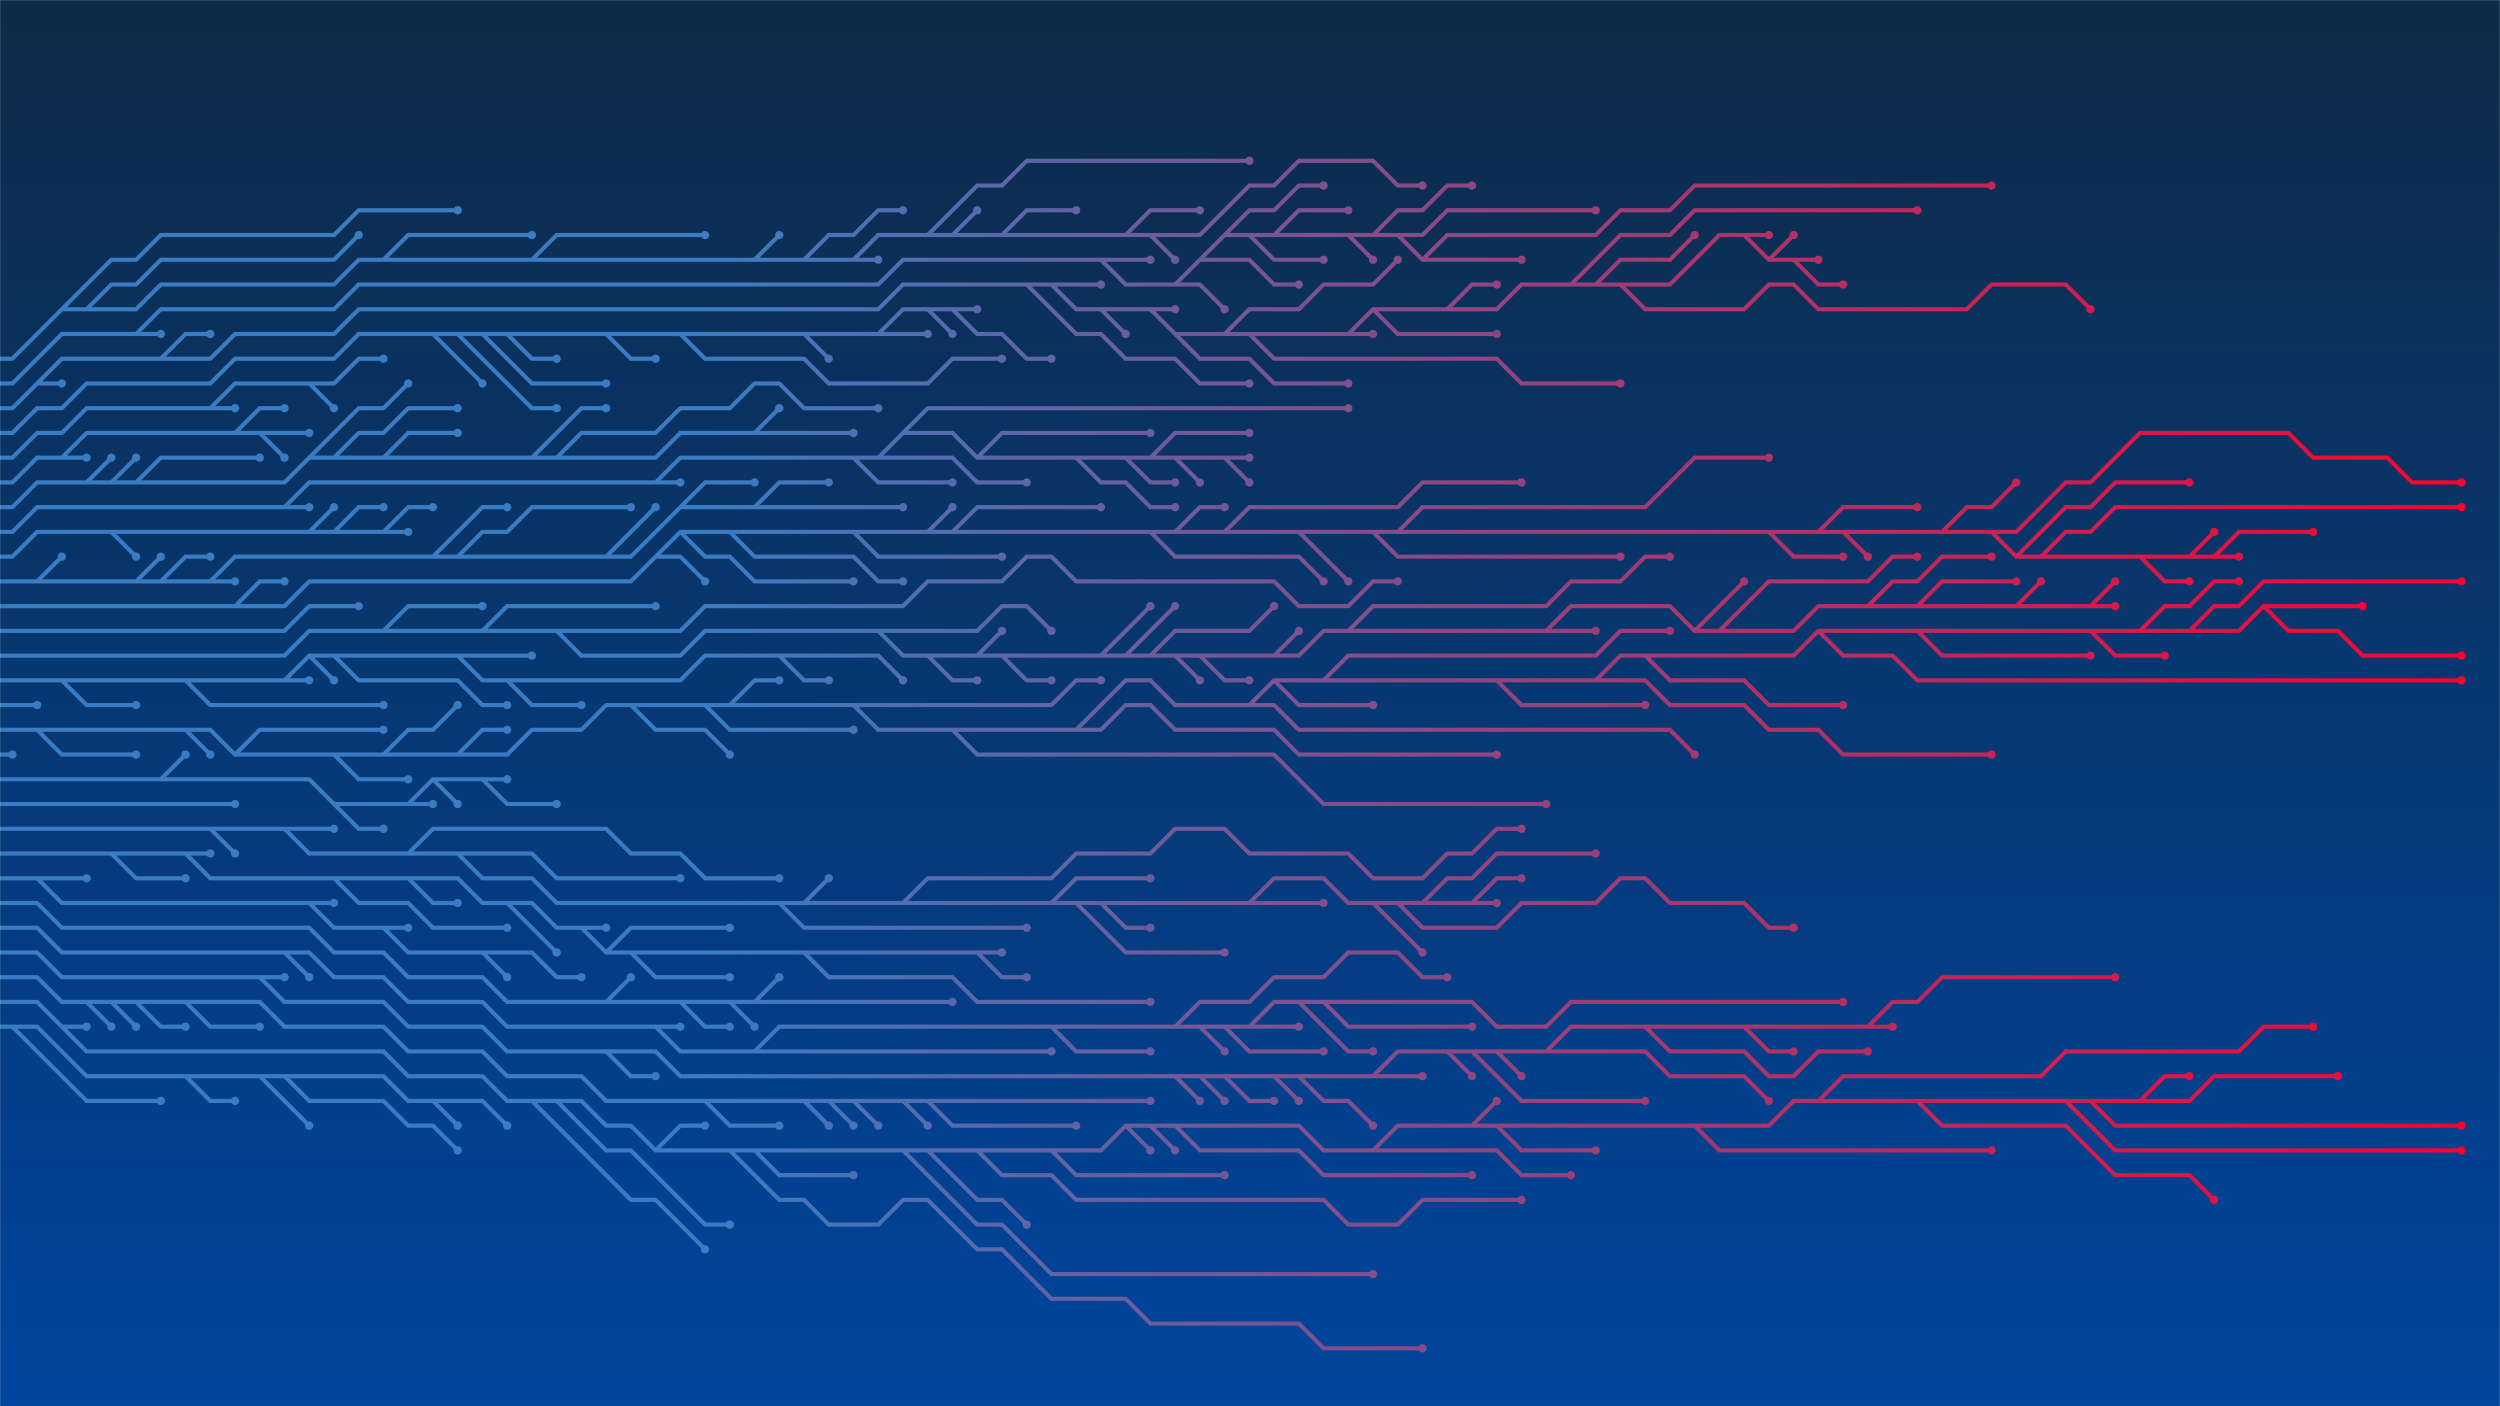 <svg xmlns="http://www.w3.org/2000/svg" version="1.1" xmlns:xlink="http://www.w3.org/1999/xlink" xmlns:svgjs="http://svgjs.com/svgjs" width="1920" height="1080" preserveAspectRatio="none" viewBox="0 0 1920 1080"><g mask="url(&quot;#SvgjsMask2346&quot;)" fill="none"><rect width="1920" height="1080" x="0" y="0" fill="url(#SvgjsLinearGradient2347)"></rect><g><path d="M-9.5 541.5L9.5 541.5L28.5 541.5" stroke="url(#SvgjsLinearGradient2348)" stroke-width="3.17"></path><path d="M25.33 541.5 a3.17 3.17 0 1 0 6.34 0 a3.17 3.17 0 1 0 -6.34 0z" fill="url(#SvgjsLinearGradient2348)"></path><path d="M142.5 522.5L161.5 541.5L180.5 541.5L199.5 541.5L218.5 541.5L237.5 541.5L256.5 541.5L275.5 541.5L294.5 541.5M389.5 522.5L408.5 541.5L427.5 541.5L446.5 541.5M47.5 522.5L66.5 541.5L85.5 541.5L104.5 541.5M256.5 503.5L275.5 522.5L294.5 522.5L313.5 522.5L332.5 522.5L351.5 522.5L370.5 541.5L389.5 541.5M598.5 503.5L617.5 503.5L636.5 503.5L655.5 503.5L674.5 503.5L693.5 522.5M351.5 503.5L370.5 503.5L389.5 503.5L408.5 503.5M237.5 503.5L256.5 522.5M218.5 522.5L237.5 522.5M-9.5 522.5L9.5 522.5L28.5 522.5L47.5 522.5L66.5 522.5L85.5 522.5L104.5 522.5L123.5 522.5L142.5 522.5L161.5 522.5L180.5 522.5L199.5 522.5L218.5 522.5L237.5 503.5L256.5 503.5L275.5 503.5L294.5 503.5L313.5 503.5L332.5 503.5L351.5 503.5L370.5 522.5L389.5 522.5L408.5 522.5L427.5 522.5L446.5 522.5L465.5 522.5L484.5 522.5L503.5 522.5L522.5 522.5L541.5 503.5L560.5 503.5L579.5 503.5L598.5 503.5L617.5 522.5L636.5 522.5" stroke="url(#SvgjsLinearGradient2348)" stroke-width="3.17"></path><path d="M633.33 522.5 a3.17 3.17 0 1 0 6.34 0 a3.17 3.17 0 1 0 -6.34 0zM291.33 541.5 a3.17 3.17 0 1 0 6.34 0 a3.17 3.17 0 1 0 -6.34 0zM443.33 541.5 a3.17 3.17 0 1 0 6.34 0 a3.17 3.17 0 1 0 -6.34 0zM101.33 541.5 a3.17 3.17 0 1 0 6.34 0 a3.17 3.17 0 1 0 -6.34 0zM386.33 541.5 a3.17 3.17 0 1 0 6.34 0 a3.17 3.17 0 1 0 -6.34 0zM690.33 522.5 a3.17 3.17 0 1 0 6.34 0 a3.17 3.17 0 1 0 -6.34 0zM405.33 503.5 a3.17 3.17 0 1 0 6.34 0 a3.17 3.17 0 1 0 -6.34 0zM253.33 522.5 a3.17 3.17 0 1 0 6.34 0 a3.17 3.17 0 1 0 -6.34 0zM234.33 522.5 a3.17 3.17 0 1 0 6.34 0 a3.17 3.17 0 1 0 -6.34 0z" fill="url(#SvgjsLinearGradient2348)"></path><path d="M1738.5 465.5L1757.5 484.5L1776.5 484.5L1795.5 484.5L1814.5 503.5L1833.5 503.5L1852.5 503.5L1871.5 503.5L1890.5 503.5M978.5 522.5L997.5 541.5L1016.5 541.5L1035.5 541.5L1054.5 541.5M1263.5 503.5L1282.5 522.5L1301.5 522.5L1320.5 522.5L1339.5 522.5L1358.5 541.5L1377.5 541.5L1396.5 541.5L1415.5 541.5M959.5 541.5L978.5 541.5L997.5 560.5L1016.5 560.5L1035.5 560.5L1054.5 560.5L1073.5 560.5L1092.5 560.5L1111.5 560.5L1130.5 560.5L1149.5 560.5L1168.5 560.5L1187.5 560.5L1206.5 560.5L1225.5 560.5L1244.5 560.5L1263.5 560.5L1282.5 560.5L1301.5 579.5M655.5 541.5L674.5 541.5L693.5 541.5L712.5 541.5L731.5 541.5L750.5 541.5L769.5 541.5L788.5 541.5L807.5 541.5L826.5 522.5L845.5 522.5M541.5 541.5L560.5 560.5L579.5 560.5L598.5 560.5L617.5 560.5L636.5 560.5L655.5 560.5M351.5 579.5L370.5 560.5L389.5 560.5M1225.5 522.5L1244.5 522.5L1263.5 522.5L1282.5 541.5L1301.5 541.5L1320.5 541.5L1339.5 541.5L1358.5 560.5L1377.5 560.5L1396.5 560.5L1415.5 579.5L1434.5 579.5L1453.5 579.5L1472.5 579.5L1491.5 579.5L1510.5 579.5L1529.5 579.5M1016.5 522.5L1035.5 503.5L1054.5 503.5L1073.5 503.5L1092.5 503.5L1111.5 503.5L1130.5 503.5L1149.5 503.5L1168.5 503.5L1187.5 503.5L1206.5 503.5L1225.5 503.5L1244.5 484.5L1263.5 484.5L1282.5 484.5M1396.5 484.5L1415.5 503.5L1434.5 503.5L1453.5 503.5L1472.5 522.5L1491.5 522.5L1510.5 522.5L1529.5 522.5L1548.5 522.5L1567.5 522.5L1586.5 522.5L1605.5 522.5L1624.5 522.5L1643.5 522.5L1662.5 522.5L1681.5 522.5L1700.5 522.5L1719.5 522.5L1738.5 522.5L1757.5 522.5L1776.5 522.5L1795.5 522.5L1814.5 522.5L1833.5 522.5L1852.5 522.5L1871.5 522.5L1890.5 522.5M1605.5 484.5L1624.5 503.5L1643.5 503.5L1662.5 503.5M1681.5 484.5L1700.5 465.5L1719.5 465.5L1738.5 446.5L1757.5 446.5L1776.5 446.5L1795.5 446.5L1814.5 446.5L1833.5 446.5L1852.5 446.5L1871.5 446.5L1890.5 446.5M28.5 560.5L47.5 579.5L66.5 579.5L85.5 579.5L104.5 579.5M826.5 560.5L845.5 560.5L864.5 541.5L883.5 541.5L902.5 560.5L921.5 560.5L940.5 560.5L959.5 560.5L978.5 560.5L997.5 579.5L1016.5 579.5L1035.5 579.5L1054.5 579.5L1073.5 579.5L1092.5 579.5L1111.5 579.5L1130.5 579.5L1149.5 579.5M1643.5 484.5L1662.5 465.5L1681.5 465.5L1700.5 446.5L1719.5 446.5M256.5 579.5L275.5 598.5L294.5 598.5L313.5 598.5M731.5 560.5L750.5 579.5L769.5 579.5L788.5 579.5L807.5 579.5L826.5 579.5L845.5 579.5L864.5 579.5L883.5 579.5L902.5 579.5L921.5 579.5L940.5 579.5L959.5 579.5L978.5 579.5L997.5 598.5L1016.5 617.5L1035.5 617.5L1054.5 617.5L1073.5 617.5L1092.5 617.5L1111.5 617.5L1130.5 617.5L1149.5 617.5L1168.5 617.5L1187.5 617.5M142.5 560.5L161.5 579.5M560.5 541.5L579.5 522.5L598.5 522.5M484.5 541.5L503.5 560.5L522.5 560.5L541.5 560.5L560.5 579.5M294.5 579.5L313.5 560.5L332.5 560.5L351.5 541.5M1149.5 522.5L1168.5 541.5L1187.5 541.5L1206.5 541.5L1225.5 541.5L1244.5 541.5L1263.5 541.5M1472.5 484.5L1491.5 503.5L1510.5 503.5L1529.5 503.5L1548.5 503.5L1567.5 503.5L1586.5 503.5L1605.5 503.5M180.5 579.5L199.5 560.5L218.5 560.5L237.5 560.5L256.5 560.5L275.5 560.5L294.5 560.5M-9.5 560.5L9.5 560.5L28.5 560.5L47.5 560.5L66.5 560.5L85.5 560.5L104.5 560.5L123.5 560.5L142.5 560.5L161.5 560.5L180.5 579.5L199.5 579.5L218.5 579.5L237.5 579.5L256.5 579.5L275.5 579.5L294.5 579.5L313.5 579.5L332.5 579.5L351.5 579.5L370.5 579.5L389.5 579.5L408.5 560.5L427.5 560.5L446.5 560.5L465.5 541.5L484.5 541.5L503.5 541.5L522.5 541.5L541.5 541.5L560.5 541.5L579.5 541.5L598.5 541.5L617.5 541.5L636.5 541.5L655.5 541.5L674.5 560.5L693.5 560.5L712.5 560.5L731.5 560.5L750.5 560.5L769.5 560.5L788.5 560.5L807.5 560.5L826.5 560.5L845.5 541.5L864.5 522.5L883.5 522.5L902.5 541.5L921.5 541.5L940.5 541.5L959.5 541.5L978.5 522.5L997.5 522.5L1016.5 522.5L1035.5 522.5L1054.5 522.5L1073.5 522.5L1092.5 522.5L1111.5 522.5L1130.5 522.5L1149.5 522.5L1168.5 522.5L1187.5 522.5L1206.5 522.5L1225.5 522.5L1244.5 503.5L1263.5 503.5L1282.5 503.5L1301.5 503.5L1320.5 503.5L1339.5 503.5L1358.5 503.5L1377.5 503.5L1396.5 484.5L1415.5 484.5L1434.5 484.5L1453.5 484.5L1472.5 484.5L1491.5 484.5L1510.5 484.5L1529.5 484.5L1548.5 484.5L1567.5 484.5L1586.5 484.5L1605.5 484.5L1624.5 484.5L1643.5 484.5L1662.5 484.5L1681.5 484.5L1700.5 484.5L1719.5 484.5L1738.5 465.5L1757.5 465.5L1776.5 465.5L1795.5 465.5L1814.5 465.5" stroke="url(#SvgjsLinearGradient2348)" stroke-width="3.17"></path><path d="M1811.33 465.5 a3.17 3.17 0 1 0 6.34 0 a3.17 3.17 0 1 0 -6.34 0zM1887.33 503.5 a3.17 3.17 0 1 0 6.34 0 a3.17 3.17 0 1 0 -6.34 0zM1051.33 541.5 a3.17 3.17 0 1 0 6.34 0 a3.17 3.17 0 1 0 -6.34 0zM1412.33 541.5 a3.17 3.17 0 1 0 6.34 0 a3.17 3.17 0 1 0 -6.34 0zM1298.33 579.5 a3.17 3.17 0 1 0 6.34 0 a3.17 3.17 0 1 0 -6.34 0zM842.33 522.5 a3.17 3.17 0 1 0 6.34 0 a3.17 3.17 0 1 0 -6.34 0zM652.33 560.5 a3.17 3.17 0 1 0 6.34 0 a3.17 3.17 0 1 0 -6.34 0zM386.33 560.5 a3.17 3.17 0 1 0 6.34 0 a3.17 3.17 0 1 0 -6.34 0zM1526.33 579.5 a3.17 3.17 0 1 0 6.34 0 a3.17 3.17 0 1 0 -6.34 0zM1279.33 484.5 a3.17 3.17 0 1 0 6.34 0 a3.17 3.17 0 1 0 -6.34 0zM1887.33 522.5 a3.17 3.17 0 1 0 6.34 0 a3.17 3.17 0 1 0 -6.34 0zM1659.33 503.5 a3.17 3.17 0 1 0 6.34 0 a3.17 3.17 0 1 0 -6.34 0zM1887.33 446.5 a3.17 3.17 0 1 0 6.34 0 a3.17 3.17 0 1 0 -6.34 0zM101.33 579.5 a3.17 3.17 0 1 0 6.34 0 a3.17 3.17 0 1 0 -6.34 0zM1146.33 579.5 a3.17 3.17 0 1 0 6.34 0 a3.17 3.17 0 1 0 -6.34 0zM1716.33 446.5 a3.17 3.17 0 1 0 6.34 0 a3.17 3.17 0 1 0 -6.34 0zM310.33 598.5 a3.17 3.17 0 1 0 6.34 0 a3.17 3.17 0 1 0 -6.34 0zM1184.33 617.5 a3.17 3.17 0 1 0 6.34 0 a3.17 3.17 0 1 0 -6.34 0zM158.33 579.5 a3.17 3.17 0 1 0 6.34 0 a3.17 3.17 0 1 0 -6.34 0zM595.33 522.5 a3.17 3.17 0 1 0 6.34 0 a3.17 3.17 0 1 0 -6.34 0zM557.33 579.5 a3.17 3.17 0 1 0 6.34 0 a3.17 3.17 0 1 0 -6.34 0zM348.33 541.5 a3.17 3.17 0 1 0 6.34 0 a3.17 3.17 0 1 0 -6.34 0zM1260.33 541.5 a3.17 3.17 0 1 0 6.34 0 a3.17 3.17 0 1 0 -6.34 0zM1602.33 503.5 a3.17 3.17 0 1 0 6.34 0 a3.17 3.17 0 1 0 -6.34 0zM291.33 560.5 a3.17 3.17 0 1 0 6.34 0 a3.17 3.17 0 1 0 -6.34 0z" fill="url(#SvgjsLinearGradient2348)"></path><path d="M921.5 503.5L940.5 522.5L959.5 522.5M1035.5 484.5L1054.5 465.5L1073.5 465.5L1092.5 465.5L1111.5 465.5L1130.5 465.5L1149.5 465.5L1168.5 465.5L1187.5 465.5L1206.5 446.5L1225.5 446.5L1244.5 446.5L1263.5 427.5L1282.5 427.5M427.5 484.5L446.5 484.5L465.5 484.5L484.5 484.5L503.5 484.5L522.5 484.5L541.5 465.5L560.5 465.5L579.5 465.5L598.5 465.5L617.5 465.5L636.5 465.5L655.5 465.5L674.5 465.5L693.5 465.5L712.5 446.5L731.5 446.5L750.5 446.5L769.5 446.5L788.5 427.5L807.5 427.5L826.5 446.5L845.5 446.5L864.5 446.5L883.5 446.5L902.5 446.5L921.5 446.5L940.5 446.5L959.5 446.5L978.5 446.5L997.5 465.5L1016.5 465.5L1035.5 465.5L1054.5 446.5L1073.5 446.5M1548.5 465.5L1567.5 446.5M370.5 484.5L389.5 465.5L408.5 465.5L427.5 465.5L446.5 465.5L465.5 465.5L484.5 465.5L503.5 465.5M1472.5 465.5L1491.5 446.5L1510.5 446.5L1529.5 446.5L1548.5 446.5M750.5 503.5L769.5 484.5M883.5 503.5L902.5 484.5L921.5 484.5L940.5 484.5L959.5 484.5L978.5 465.5M1434.5 465.5L1453.5 446.5L1472.5 446.5L1491.5 427.5L1510.5 427.5L1529.5 427.5M674.5 484.5L693.5 484.5L712.5 484.5L731.5 484.5L750.5 484.5L769.5 465.5L788.5 465.5L807.5 484.5M294.5 484.5L313.5 465.5L332.5 465.5L351.5 465.5L370.5 465.5M769.5 503.5L788.5 522.5L807.5 522.5M864.5 503.5L883.5 484.5L902.5 465.5M845.5 503.5L864.5 484.5L883.5 465.5M902.5 503.5L921.5 522.5M1320.5 484.5L1339.5 465.5L1358.5 446.5L1377.5 446.5L1396.5 446.5L1415.5 446.5L1434.5 446.5L1453.5 427.5L1472.5 427.5M978.5 503.5L997.5 484.5M1301.5 484.5L1320.5 465.5L1339.5 446.5M1187.5 484.5L1206.5 484.5L1225.5 484.5M1605.5 465.5L1624.5 446.5M712.5 503.5L731.5 522.5L750.5 522.5M-9.5 503.5L9.5 503.5L28.5 503.5L47.5 503.5L66.5 503.5L85.5 503.5L104.5 503.5L123.5 503.5L142.5 503.5L161.5 503.5L180.5 503.5L199.5 503.5L218.5 503.5L237.5 484.5L256.5 484.5L275.5 484.5L294.5 484.5L313.5 484.5L332.5 484.5L351.5 484.5L370.5 484.5L389.5 484.5L408.5 484.5L427.5 484.5L446.5 503.5L465.5 503.5L484.5 503.5L503.5 503.5L522.5 503.5L541.5 484.5L560.5 484.5L579.5 484.5L598.5 484.5L617.5 484.5L636.5 484.5L655.5 484.5L674.5 484.5L693.5 503.5L712.5 503.5L731.5 503.5L750.5 503.5L769.5 503.5L788.5 503.5L807.5 503.5L826.5 503.5L845.5 503.5L864.5 503.5L883.5 503.5L902.5 503.5L921.5 503.5L940.5 503.5L959.5 503.5L978.5 503.5L997.5 503.5L1016.5 484.5L1035.5 484.5L1054.5 484.5L1073.5 484.5L1092.5 484.5L1111.5 484.5L1130.5 484.5L1149.5 484.5L1168.5 484.5L1187.5 484.5L1206.5 465.5L1225.5 465.5L1244.5 465.5L1263.5 465.5L1282.5 465.5L1301.5 484.5L1320.5 484.5L1339.5 484.5L1358.5 484.5L1377.5 484.5L1396.5 465.5L1415.5 465.5L1434.5 465.5L1453.5 465.5L1472.5 465.5L1491.5 465.5L1510.5 465.5L1529.5 465.5L1548.5 465.5L1567.5 465.5L1586.5 465.5L1605.5 465.5L1624.5 465.5" stroke="url(#SvgjsLinearGradient2348)" stroke-width="3.17"></path><path d="M1621.33 465.5 a3.17 3.17 0 1 0 6.34 0 a3.17 3.17 0 1 0 -6.34 0zM956.33 522.5 a3.17 3.17 0 1 0 6.34 0 a3.17 3.17 0 1 0 -6.34 0zM1279.33 427.5 a3.17 3.17 0 1 0 6.34 0 a3.17 3.17 0 1 0 -6.34 0zM1070.33 446.5 a3.17 3.17 0 1 0 6.34 0 a3.17 3.17 0 1 0 -6.34 0zM1564.33 446.5 a3.17 3.17 0 1 0 6.34 0 a3.17 3.17 0 1 0 -6.34 0zM500.33 465.5 a3.17 3.17 0 1 0 6.34 0 a3.17 3.17 0 1 0 -6.34 0zM1545.33 446.5 a3.17 3.17 0 1 0 6.34 0 a3.17 3.17 0 1 0 -6.34 0zM766.33 484.5 a3.17 3.17 0 1 0 6.34 0 a3.17 3.17 0 1 0 -6.34 0zM975.33 465.5 a3.17 3.17 0 1 0 6.34 0 a3.17 3.17 0 1 0 -6.34 0zM1526.33 427.5 a3.17 3.17 0 1 0 6.34 0 a3.17 3.17 0 1 0 -6.34 0zM804.33 484.5 a3.17 3.17 0 1 0 6.34 0 a3.17 3.17 0 1 0 -6.34 0zM367.33 465.5 a3.17 3.17 0 1 0 6.34 0 a3.17 3.17 0 1 0 -6.34 0zM804.33 522.5 a3.17 3.17 0 1 0 6.34 0 a3.17 3.17 0 1 0 -6.34 0zM899.33 465.5 a3.17 3.17 0 1 0 6.34 0 a3.17 3.17 0 1 0 -6.34 0zM880.33 465.5 a3.17 3.17 0 1 0 6.34 0 a3.17 3.17 0 1 0 -6.34 0zM918.33 522.5 a3.17 3.17 0 1 0 6.34 0 a3.17 3.17 0 1 0 -6.34 0zM1469.33 427.5 a3.17 3.17 0 1 0 6.34 0 a3.17 3.17 0 1 0 -6.34 0zM994.33 484.5 a3.17 3.17 0 1 0 6.34 0 a3.17 3.17 0 1 0 -6.34 0zM1336.33 446.5 a3.17 3.17 0 1 0 6.34 0 a3.17 3.17 0 1 0 -6.34 0zM1222.33 484.5 a3.17 3.17 0 1 0 6.34 0 a3.17 3.17 0 1 0 -6.34 0zM1621.33 446.5 a3.17 3.17 0 1 0 6.34 0 a3.17 3.17 0 1 0 -6.34 0zM747.33 522.5 a3.17 3.17 0 1 0 6.34 0 a3.17 3.17 0 1 0 -6.34 0z" fill="url(#SvgjsLinearGradient2348)"></path><path d="M-9.5 579.5L9.5 579.5" stroke="url(#SvgjsLinearGradient2348)" stroke-width="3.17"></path><path d="M6.33 579.5 a3.17 3.17 0 1 0 6.34 0 a3.17 3.17 0 1 0 -6.34 0z" fill="url(#SvgjsLinearGradient2348)"></path><path d="M-9.5 484.5L9.5 484.5L28.5 484.5L47.5 484.5L66.5 484.5L85.5 484.5L104.5 484.5L123.5 484.5L142.5 484.5L161.5 484.5L180.5 484.5L199.5 484.5L218.5 484.5L237.5 465.5L256.5 465.5L275.5 465.5" stroke="url(#SvgjsLinearGradient2348)" stroke-width="3.17"></path><path d="M272.33 465.5 a3.17 3.17 0 1 0 6.34 0 a3.17 3.17 0 1 0 -6.34 0z" fill="url(#SvgjsLinearGradient2348)"></path><path d="M332.5 598.5L351.5 617.5M370.5 598.5L389.5 617.5L408.5 617.5L427.5 617.5M313.5 617.5L332.5 617.5M123.5 598.5L142.5 579.5M256.5 617.5L275.5 636.5L294.5 636.5M-9.5 598.5L9.5 598.5L28.5 598.5L47.5 598.5L66.5 598.5L85.5 598.5L104.5 598.5L123.5 598.5L142.5 598.5L161.5 598.5L180.5 598.5L199.5 598.5L218.5 598.5L237.5 598.5L256.5 617.5L275.5 617.5L294.5 617.5L313.5 617.5L332.5 598.5L351.5 598.5L370.5 598.5L389.5 598.5" stroke="url(#SvgjsLinearGradient2348)" stroke-width="3.17"></path><path d="M386.33 598.5 a3.17 3.17 0 1 0 6.34 0 a3.17 3.17 0 1 0 -6.34 0zM348.33 617.5 a3.17 3.17 0 1 0 6.34 0 a3.17 3.17 0 1 0 -6.34 0zM424.33 617.5 a3.17 3.17 0 1 0 6.34 0 a3.17 3.17 0 1 0 -6.34 0zM329.33 617.5 a3.17 3.17 0 1 0 6.34 0 a3.17 3.17 0 1 0 -6.34 0zM139.33 579.5 a3.17 3.17 0 1 0 6.34 0 a3.17 3.17 0 1 0 -6.34 0zM291.33 636.5 a3.17 3.17 0 1 0 6.34 0 a3.17 3.17 0 1 0 -6.34 0z" fill="url(#SvgjsLinearGradient2348)"></path><path d="M655.5 408.5L674.5 427.5L693.5 427.5L712.5 427.5L731.5 427.5L750.5 427.5L769.5 427.5M1054.5 408.5L1073.5 427.5L1092.5 427.5L1111.5 427.5L1130.5 427.5L1149.5 427.5L1168.5 427.5L1187.5 427.5L1206.5 427.5L1225.5 427.5L1244.5 427.5M1073.5 408.5L1092.5 389.5L1111.5 389.5L1130.5 389.5L1149.5 389.5L1168.5 389.5L1187.5 389.5L1206.5 389.5L1225.5 389.5L1244.5 389.5L1263.5 389.5L1282.5 370.5L1301.5 351.5L1320.5 351.5L1339.5 351.5L1358.5 351.5M1567.5 427.5L1586.5 408.5L1605.5 408.5L1624.5 389.5L1643.5 389.5L1662.5 389.5L1681.5 389.5L1700.5 389.5L1719.5 389.5L1738.5 389.5L1757.5 389.5L1776.5 389.5L1795.5 389.5L1814.5 389.5L1833.5 389.5L1852.5 389.5L1871.5 389.5L1890.5 389.5M731.5 408.5L750.5 389.5L769.5 389.5L788.5 389.5L807.5 389.5L826.5 389.5L845.5 389.5M560.5 408.5L579.5 427.5L598.5 427.5L617.5 427.5L636.5 427.5L655.5 427.5L674.5 446.5L693.5 446.5M522.5 408.5L541.5 427.5L560.5 427.5L579.5 446.5L598.5 446.5L617.5 446.5L636.5 446.5L655.5 446.5M1491.5 408.5L1510.5 389.5L1529.5 389.5L1548.5 370.5M503.5 427.5L522.5 427.5L541.5 446.5M1700.5 427.5L1719.5 408.5L1738.5 408.5L1757.5 408.5L1776.5 408.5M1548.5 427.5L1567.5 408.5L1586.5 389.5L1605.5 389.5L1624.5 370.5L1643.5 370.5L1662.5 370.5L1681.5 370.5M1415.5 408.5L1434.5 427.5M712.5 408.5L731.5 389.5M1358.5 408.5L1377.5 427.5L1396.5 427.5L1415.5 427.5M1681.5 427.5L1700.5 408.5M940.5 408.5L959.5 389.5L978.5 389.5L997.5 389.5L1016.5 389.5L1035.5 389.5L1054.5 389.5L1073.5 389.5L1092.5 370.5L1111.5 370.5L1130.5 370.5L1149.5 370.5L1168.5 370.5M997.5 408.5L1016.5 427.5L1035.5 446.5M1643.5 427.5L1662.5 446.5L1681.5 446.5M1529.5 408.5L1548.5 408.5L1567.5 389.5L1586.5 370.5L1605.5 370.5L1624.5 351.5L1643.5 332.5L1662.5 332.5L1681.5 332.5L1700.5 332.5L1719.5 332.5L1738.5 332.5L1757.5 332.5L1776.5 351.5L1795.5 351.5L1814.5 351.5L1833.5 351.5L1852.5 370.5L1871.5 370.5L1890.5 370.5M1396.5 408.5L1415.5 389.5L1434.5 389.5L1453.5 389.5L1472.5 389.5M883.5 408.5L902.5 427.5L921.5 427.5L940.5 427.5L959.5 427.5L978.5 427.5L997.5 427.5L1016.5 446.5M902.5 408.5L921.5 389.5L940.5 389.5M180.5 465.5L199.5 446.5L218.5 446.5M-9.5 465.5L9.5 465.5L28.5 465.5L47.5 465.5L66.5 465.5L85.5 465.5L104.5 465.5L123.5 465.5L142.5 465.5L161.5 465.5L180.5 465.5L199.5 465.5L218.5 465.5L237.5 446.5L256.5 446.5L275.5 446.5L294.5 446.5L313.5 446.5L332.5 446.5L351.5 446.5L370.5 446.5L389.5 446.5L408.5 446.5L427.5 446.5L446.5 446.5L465.5 446.5L484.5 446.5L503.5 427.5L522.5 408.5L541.5 408.5L560.5 408.5L579.5 408.5L598.5 408.5L617.5 408.5L636.5 408.5L655.5 408.5L674.5 408.5L693.5 408.5L712.5 408.5L731.5 408.5L750.5 408.5L769.5 408.5L788.5 408.5L807.5 408.5L826.5 408.5L845.5 408.5L864.5 408.5L883.5 408.5L902.5 408.5L921.5 408.5L940.5 408.5L959.5 408.5L978.5 408.5L997.5 408.5L1016.5 408.5L1035.5 408.5L1054.5 408.5L1073.5 408.5L1092.5 408.5L1111.5 408.5L1130.5 408.5L1149.5 408.5L1168.5 408.5L1187.5 408.5L1206.5 408.5L1225.5 408.5L1244.5 408.5L1263.5 408.5L1282.5 408.5L1301.5 408.5L1320.5 408.5L1339.5 408.5L1358.5 408.5L1377.5 408.5L1396.5 408.5L1415.5 408.5L1434.5 408.5L1453.5 408.5L1472.5 408.5L1491.5 408.5L1510.5 408.5L1529.5 408.5L1548.5 427.5L1567.5 427.5L1586.5 427.5L1605.5 427.5L1624.5 427.5L1643.5 427.5L1662.5 427.5L1681.5 427.5L1700.5 427.5L1719.5 427.5" stroke="url(#SvgjsLinearGradient2348)" stroke-width="3.17"></path><path d="M1716.33 427.5 a3.17 3.17 0 1 0 6.34 0 a3.17 3.17 0 1 0 -6.34 0zM766.33 427.5 a3.17 3.17 0 1 0 6.34 0 a3.17 3.17 0 1 0 -6.34 0zM1241.33 427.5 a3.17 3.17 0 1 0 6.34 0 a3.17 3.17 0 1 0 -6.34 0zM1355.33 351.5 a3.17 3.17 0 1 0 6.34 0 a3.17 3.17 0 1 0 -6.34 0zM1887.33 389.5 a3.17 3.17 0 1 0 6.34 0 a3.17 3.17 0 1 0 -6.34 0zM842.33 389.5 a3.17 3.17 0 1 0 6.34 0 a3.17 3.17 0 1 0 -6.34 0zM690.33 446.5 a3.17 3.17 0 1 0 6.34 0 a3.17 3.17 0 1 0 -6.34 0zM652.33 446.5 a3.17 3.17 0 1 0 6.34 0 a3.17 3.17 0 1 0 -6.34 0zM1545.33 370.5 a3.17 3.17 0 1 0 6.34 0 a3.17 3.17 0 1 0 -6.34 0zM538.33 446.5 a3.17 3.17 0 1 0 6.34 0 a3.17 3.17 0 1 0 -6.34 0zM1773.33 408.5 a3.17 3.17 0 1 0 6.34 0 a3.17 3.17 0 1 0 -6.34 0zM1678.33 370.5 a3.17 3.17 0 1 0 6.34 0 a3.17 3.17 0 1 0 -6.34 0zM1431.33 427.5 a3.17 3.17 0 1 0 6.34 0 a3.17 3.17 0 1 0 -6.34 0zM728.33 389.5 a3.17 3.17 0 1 0 6.34 0 a3.17 3.17 0 1 0 -6.34 0zM1412.33 427.5 a3.17 3.17 0 1 0 6.34 0 a3.17 3.17 0 1 0 -6.34 0zM1697.33 408.5 a3.17 3.17 0 1 0 6.34 0 a3.17 3.17 0 1 0 -6.34 0zM1165.33 370.5 a3.17 3.17 0 1 0 6.34 0 a3.17 3.17 0 1 0 -6.34 0zM1032.33 446.5 a3.17 3.17 0 1 0 6.34 0 a3.17 3.17 0 1 0 -6.34 0zM1678.33 446.5 a3.17 3.17 0 1 0 6.34 0 a3.17 3.17 0 1 0 -6.34 0zM1887.33 370.5 a3.17 3.17 0 1 0 6.34 0 a3.17 3.17 0 1 0 -6.34 0zM1469.33 389.5 a3.17 3.17 0 1 0 6.34 0 a3.17 3.17 0 1 0 -6.34 0zM1013.33 446.5 a3.17 3.17 0 1 0 6.34 0 a3.17 3.17 0 1 0 -6.34 0zM937.33 389.5 a3.17 3.17 0 1 0 6.34 0 a3.17 3.17 0 1 0 -6.34 0zM215.33 446.5 a3.17 3.17 0 1 0 6.34 0 a3.17 3.17 0 1 0 -6.34 0z" fill="url(#SvgjsLinearGradient2348)"></path><path d="M-9.5 617.5L9.5 617.5L28.5 617.5L47.5 617.5L66.5 617.5L85.5 617.5L104.5 617.5L123.5 617.5L142.5 617.5L161.5 617.5L180.5 617.5" stroke="url(#SvgjsLinearGradient2348)" stroke-width="3.17"></path><path d="M177.33 617.5 a3.17 3.17 0 1 0 6.34 0 a3.17 3.17 0 1 0 -6.34 0z" fill="url(#SvgjsLinearGradient2348)"></path><path d="M579.5 389.5L598.5 370.5L617.5 370.5L636.5 370.5M522.5 389.5L541.5 370.5L560.5 370.5L579.5 370.5M123.5 446.5L142.5 427.5L161.5 427.5M161.5 446.5L180.5 446.5M104.5 446.5L123.5 427.5M465.5 427.5L484.5 408.5L503.5 389.5M351.5 427.5L370.5 408.5L389.5 408.5L408.5 389.5L427.5 389.5L446.5 389.5L465.5 389.5L484.5 389.5M28.5 446.5L47.5 427.5M332.5 427.5L351.5 408.5L370.5 389.5L389.5 389.5M-9.5 446.5L9.5 446.5L28.5 446.5L47.5 446.5L66.5 446.5L85.5 446.5L104.5 446.5L123.5 446.5L142.5 446.5L161.5 446.5L180.5 427.5L199.5 427.5L218.5 427.5L237.5 427.5L256.5 427.5L275.5 427.5L294.5 427.5L313.5 427.5L332.5 427.5L351.5 427.5L370.5 427.5L389.5 427.5L408.5 427.5L427.5 427.5L446.5 427.5L465.5 427.5L484.5 427.5L503.5 408.5L522.5 389.5L541.5 389.5L560.5 389.5L579.5 389.5L598.5 389.5L617.5 389.5L636.5 389.5L655.5 389.5L674.5 389.5L693.5 389.5" stroke="url(#SvgjsLinearGradient2348)" stroke-width="3.17"></path><path d="M690.33 389.5 a3.17 3.17 0 1 0 6.34 0 a3.17 3.17 0 1 0 -6.34 0zM633.33 370.5 a3.17 3.17 0 1 0 6.34 0 a3.17 3.17 0 1 0 -6.34 0zM576.33 370.5 a3.17 3.17 0 1 0 6.34 0 a3.17 3.17 0 1 0 -6.34 0zM158.33 427.5 a3.17 3.17 0 1 0 6.34 0 a3.17 3.17 0 1 0 -6.34 0zM177.33 446.5 a3.17 3.17 0 1 0 6.34 0 a3.17 3.17 0 1 0 -6.34 0zM120.33 427.5 a3.17 3.17 0 1 0 6.34 0 a3.17 3.17 0 1 0 -6.34 0zM500.33 389.5 a3.17 3.17 0 1 0 6.34 0 a3.17 3.17 0 1 0 -6.34 0zM481.33 389.5 a3.17 3.17 0 1 0 6.34 0 a3.17 3.17 0 1 0 -6.34 0zM44.33 427.5 a3.17 3.17 0 1 0 6.34 0 a3.17 3.17 0 1 0 -6.34 0zM386.33 389.5 a3.17 3.17 0 1 0 6.34 0 a3.17 3.17 0 1 0 -6.34 0z" fill="url(#SvgjsLinearGradient2348)"></path><path d="M161.5 636.5L180.5 655.5M313.5 655.5L332.5 636.5L351.5 636.5L370.5 636.5L389.5 636.5L408.5 636.5L427.5 636.5L446.5 636.5L465.5 636.5L484.5 655.5L503.5 655.5L522.5 655.5L541.5 674.5L560.5 674.5L579.5 674.5L598.5 674.5M1073.5 693.5L1092.5 712.5L1111.5 712.5L1130.5 712.5L1149.5 712.5L1168.5 693.5L1187.5 693.5L1206.5 693.5L1225.5 693.5L1244.5 674.5L1263.5 674.5L1282.5 693.5L1301.5 693.5L1320.5 693.5L1339.5 693.5L1358.5 712.5L1377.5 712.5M959.5 693.5L978.5 693.5L997.5 693.5L1016.5 693.5M351.5 655.5L370.5 655.5L389.5 655.5L408.5 655.5L427.5 674.5L446.5 674.5L465.5 674.5L484.5 674.5L503.5 674.5L522.5 674.5M617.5 693.5L636.5 674.5M807.5 693.5L826.5 674.5L845.5 674.5L864.5 674.5L883.5 674.5M1130.5 693.5L1149.5 674.5L1168.5 674.5M1092.5 693.5L1111.5 674.5L1130.5 674.5L1149.5 655.5L1168.5 655.5L1187.5 655.5L1206.5 655.5L1225.5 655.5M693.5 693.5L712.5 674.5L731.5 674.5L750.5 674.5L769.5 674.5L788.5 674.5L807.5 674.5L826.5 655.5L845.5 655.5L864.5 655.5L883.5 655.5L902.5 636.5L921.5 636.5L940.5 636.5L959.5 655.5L978.5 655.5L997.5 655.5L1016.5 655.5L1035.5 655.5L1054.5 674.5L1073.5 674.5L1092.5 674.5L1111.5 655.5L1130.5 655.5L1149.5 636.5L1168.5 636.5M845.5 693.5L864.5 712.5L883.5 712.5M218.5 636.5L237.5 636.5L256.5 636.5M598.5 693.5L617.5 712.5L636.5 712.5L655.5 712.5L674.5 712.5L693.5 712.5L712.5 712.5L731.5 712.5L750.5 712.5L769.5 712.5L788.5 712.5M826.5 693.5L845.5 712.5L864.5 731.5L883.5 731.5L902.5 731.5L921.5 731.5L940.5 731.5M1054.5 693.5L1073.5 712.5L1092.5 731.5M-9.5 636.5L9.5 636.5L28.5 636.5L47.5 636.5L66.5 636.5L85.5 636.5L104.5 636.5L123.5 636.5L142.5 636.5L161.5 636.5L180.5 636.5L199.5 636.5L218.5 636.5L237.5 655.5L256.5 655.5L275.5 655.5L294.5 655.5L313.5 655.5L332.5 655.5L351.5 655.5L370.5 674.5L389.5 674.5L408.5 674.5L427.5 693.5L446.5 693.5L465.5 693.5L484.5 693.5L503.5 693.5L522.5 693.5L541.5 693.5L560.5 693.5L579.5 693.5L598.5 693.5L617.5 693.5L636.5 693.5L655.5 693.5L674.5 693.5L693.5 693.5L712.5 693.5L731.5 693.5L750.5 693.5L769.5 693.5L788.5 693.5L807.5 693.5L826.5 693.5L845.5 693.5L864.5 693.5L883.5 693.5L902.5 693.5L921.5 693.5L940.5 693.5L959.5 693.5L978.5 674.5L997.5 674.5L1016.5 674.5L1035.5 693.5L1054.5 693.5L1073.5 693.5L1092.5 693.5L1111.5 693.5L1130.5 693.5L1149.5 693.5" stroke="url(#SvgjsLinearGradient2348)" stroke-width="3.17"></path><path d="M1146.33 693.5 a3.17 3.17 0 1 0 6.34 0 a3.17 3.17 0 1 0 -6.34 0zM177.33 655.5 a3.17 3.17 0 1 0 6.34 0 a3.17 3.17 0 1 0 -6.34 0zM595.33 674.5 a3.17 3.17 0 1 0 6.34 0 a3.17 3.17 0 1 0 -6.34 0zM1374.33 712.5 a3.17 3.17 0 1 0 6.34 0 a3.17 3.17 0 1 0 -6.34 0zM1013.33 693.5 a3.17 3.17 0 1 0 6.34 0 a3.17 3.17 0 1 0 -6.34 0zM519.33 674.5 a3.17 3.17 0 1 0 6.34 0 a3.17 3.17 0 1 0 -6.34 0zM633.33 674.5 a3.17 3.17 0 1 0 6.34 0 a3.17 3.17 0 1 0 -6.34 0zM880.33 674.5 a3.17 3.17 0 1 0 6.34 0 a3.17 3.17 0 1 0 -6.34 0zM1165.33 674.5 a3.17 3.17 0 1 0 6.34 0 a3.17 3.17 0 1 0 -6.34 0zM1222.33 655.5 a3.17 3.17 0 1 0 6.34 0 a3.17 3.17 0 1 0 -6.34 0zM1165.33 636.5 a3.17 3.17 0 1 0 6.34 0 a3.17 3.17 0 1 0 -6.34 0zM880.33 712.5 a3.17 3.17 0 1 0 6.34 0 a3.17 3.17 0 1 0 -6.34 0zM253.33 636.5 a3.17 3.17 0 1 0 6.34 0 a3.17 3.17 0 1 0 -6.34 0zM785.33 712.5 a3.17 3.17 0 1 0 6.34 0 a3.17 3.17 0 1 0 -6.34 0zM937.33 731.5 a3.17 3.17 0 1 0 6.34 0 a3.17 3.17 0 1 0 -6.34 0zM1089.33 731.5 a3.17 3.17 0 1 0 6.34 0 a3.17 3.17 0 1 0 -6.34 0z" fill="url(#SvgjsLinearGradient2348)"></path><path d="M294.5 408.5L313.5 389.5L332.5 389.5M85.5 408.5L104.5 427.5M256.5 408.5L275.5 389.5L294.5 389.5M237.5 408.5L256.5 389.5M-9.5 427.5L9.5 427.5L28.5 408.5L47.5 408.5L66.5 408.5L85.5 408.5L104.5 408.5L123.5 408.5L142.5 408.5L161.5 408.5L180.5 408.5L199.5 408.5L218.5 408.5L237.5 408.5L256.5 408.5L275.5 408.5L294.5 408.5L313.5 408.5" stroke="url(#SvgjsLinearGradient2348)" stroke-width="3.17"></path><path d="M310.33 408.5 a3.17 3.17 0 1 0 6.34 0 a3.17 3.17 0 1 0 -6.34 0zM329.33 389.5 a3.17 3.17 0 1 0 6.34 0 a3.17 3.17 0 1 0 -6.34 0zM101.33 427.5 a3.17 3.17 0 1 0 6.34 0 a3.17 3.17 0 1 0 -6.34 0zM291.33 389.5 a3.17 3.17 0 1 0 6.34 0 a3.17 3.17 0 1 0 -6.34 0zM253.33 389.5 a3.17 3.17 0 1 0 6.34 0 a3.17 3.17 0 1 0 -6.34 0z" fill="url(#SvgjsLinearGradient2348)"></path><path d="M85.5 655.5L104.5 674.5L123.5 674.5L142.5 674.5M313.5 674.5L332.5 693.5L351.5 693.5M389.5 693.5L408.5 712.5L427.5 731.5M256.5 674.5L275.5 693.5L294.5 693.5L313.5 693.5L332.5 712.5L351.5 712.5L370.5 712.5L389.5 712.5M617.5 731.5L636.5 750.5L655.5 750.5L674.5 750.5L693.5 750.5L712.5 750.5L731.5 750.5L750.5 769.5L769.5 769.5L788.5 769.5L807.5 769.5L826.5 769.5L845.5 769.5L864.5 769.5L883.5 769.5M465.5 731.5L484.5 712.5L503.5 712.5L522.5 712.5L541.5 712.5L560.5 712.5M484.5 731.5L503.5 750.5L522.5 750.5L541.5 750.5L560.5 750.5M446.5 712.5L465.5 712.5M142.5 655.5L161.5 655.5M750.5 731.5L769.5 750.5L788.5 750.5M-9.5 655.5L9.5 655.5L28.5 655.5L47.5 655.5L66.5 655.5L85.5 655.5L104.5 655.5L123.5 655.5L142.5 655.5L161.5 674.5L180.5 674.5L199.5 674.5L218.5 674.5L237.5 674.5L256.5 674.5L275.5 674.5L294.5 674.5L313.5 674.5L332.5 674.5L351.5 674.5L370.5 693.5L389.5 693.5L408.5 693.5L427.5 712.5L446.5 712.5L465.5 731.5L484.5 731.5L503.5 731.5L522.5 731.5L541.5 731.5L560.5 731.5L579.5 731.5L598.5 731.5L617.5 731.5L636.5 731.5L655.5 731.5L674.5 731.5L693.5 731.5L712.5 731.5L731.5 731.5L750.5 731.5L769.5 731.5" stroke="url(#SvgjsLinearGradient2348)" stroke-width="3.17"></path><path d="M766.33 731.5 a3.17 3.17 0 1 0 6.34 0 a3.17 3.17 0 1 0 -6.34 0zM139.33 674.5 a3.17 3.17 0 1 0 6.34 0 a3.17 3.17 0 1 0 -6.34 0zM348.33 693.5 a3.17 3.17 0 1 0 6.34 0 a3.17 3.17 0 1 0 -6.34 0zM424.33 731.5 a3.17 3.17 0 1 0 6.34 0 a3.17 3.17 0 1 0 -6.34 0zM386.33 712.5 a3.17 3.17 0 1 0 6.34 0 a3.17 3.17 0 1 0 -6.34 0zM880.33 769.5 a3.17 3.17 0 1 0 6.34 0 a3.17 3.17 0 1 0 -6.34 0zM557.33 712.5 a3.17 3.17 0 1 0 6.34 0 a3.17 3.17 0 1 0 -6.34 0zM557.33 750.5 a3.17 3.17 0 1 0 6.34 0 a3.17 3.17 0 1 0 -6.34 0zM462.33 712.5 a3.17 3.17 0 1 0 6.34 0 a3.17 3.17 0 1 0 -6.34 0zM158.33 655.5 a3.17 3.17 0 1 0 6.34 0 a3.17 3.17 0 1 0 -6.34 0zM785.33 750.5 a3.17 3.17 0 1 0 6.34 0 a3.17 3.17 0 1 0 -6.34 0z" fill="url(#SvgjsLinearGradient2348)"></path><path d="M674.5 351.5L693.5 351.5L712.5 351.5L731.5 351.5L750.5 370.5L769.5 370.5L788.5 370.5M902.5 351.5L921.5 370.5M883.5 351.5L902.5 332.5L921.5 332.5L940.5 332.5L959.5 332.5M693.5 332.5L712.5 313.5L731.5 313.5L750.5 313.5L769.5 313.5L788.5 313.5L807.5 313.5L826.5 313.5L845.5 313.5L864.5 313.5L883.5 313.5L902.5 313.5L921.5 313.5L940.5 313.5L959.5 313.5L978.5 313.5L997.5 313.5L1016.5 313.5L1035.5 313.5M864.5 351.5L883.5 370.5L902.5 370.5M655.5 351.5L674.5 370.5L693.5 370.5L712.5 370.5L731.5 370.5M750.5 351.5L769.5 332.5L788.5 332.5L807.5 332.5L826.5 332.5L845.5 332.5L864.5 332.5L883.5 332.5M826.5 351.5L845.5 370.5L864.5 370.5L883.5 389.5L902.5 389.5M503.5 370.5L522.5 370.5M218.5 389.5L237.5 389.5M940.5 351.5L959.5 351.5M-9.5 408.5L9.5 408.5L28.5 389.5L47.5 389.5L66.5 389.5L85.5 389.5L104.5 389.5L123.5 389.5L142.5 389.5L161.5 389.5L180.5 389.5L199.5 389.5L218.5 389.5L237.5 370.5L256.5 370.5L275.5 370.5L294.5 370.5L313.5 370.5L332.5 370.5L351.5 370.5L370.5 370.5L389.5 370.5L408.5 370.5L427.5 370.5L446.5 370.5L465.5 370.5L484.5 370.5L503.5 370.5L522.5 351.5L541.5 351.5L560.5 351.5L579.5 351.5L598.5 351.5L617.5 351.5L636.5 351.5L655.5 351.5L674.5 351.5L693.5 332.5L712.5 332.5L731.5 332.5L750.5 351.5L769.5 351.5L788.5 351.5L807.5 351.5L826.5 351.5L845.5 351.5L864.5 351.5L883.5 351.5L902.5 351.5L921.5 351.5L940.5 351.5L959.5 370.5" stroke="url(#SvgjsLinearGradient2348)" stroke-width="3.17"></path><path d="M956.33 370.5 a3.17 3.17 0 1 0 6.34 0 a3.17 3.17 0 1 0 -6.34 0zM785.33 370.5 a3.17 3.17 0 1 0 6.34 0 a3.17 3.17 0 1 0 -6.34 0zM918.33 370.5 a3.17 3.17 0 1 0 6.34 0 a3.17 3.17 0 1 0 -6.34 0zM956.33 332.5 a3.17 3.17 0 1 0 6.34 0 a3.17 3.17 0 1 0 -6.34 0zM1032.33 313.5 a3.17 3.17 0 1 0 6.34 0 a3.17 3.17 0 1 0 -6.34 0zM899.33 370.5 a3.17 3.17 0 1 0 6.34 0 a3.17 3.17 0 1 0 -6.34 0zM728.33 370.5 a3.17 3.17 0 1 0 6.34 0 a3.17 3.17 0 1 0 -6.34 0zM880.33 332.5 a3.17 3.17 0 1 0 6.34 0 a3.17 3.17 0 1 0 -6.34 0zM899.33 389.5 a3.17 3.17 0 1 0 6.34 0 a3.17 3.17 0 1 0 -6.34 0zM519.33 370.5 a3.17 3.17 0 1 0 6.34 0 a3.17 3.17 0 1 0 -6.34 0zM234.33 389.5 a3.17 3.17 0 1 0 6.34 0 a3.17 3.17 0 1 0 -6.34 0zM956.33 351.5 a3.17 3.17 0 1 0 6.34 0 a3.17 3.17 0 1 0 -6.34 0z" fill="url(#SvgjsLinearGradient2348)"></path><path d="M28.5 674.5L47.5 674.5L66.5 674.5M294.5 712.5L313.5 712.5M370.5 731.5L389.5 731.5L408.5 731.5L427.5 750.5L446.5 750.5M237.5 693.5L256.5 693.5M-9.5 674.5L9.5 674.5L28.5 674.5L47.5 693.5L66.5 693.5L85.5 693.5L104.5 693.5L123.5 693.5L142.5 693.5L161.5 693.5L180.5 693.5L199.5 693.5L218.5 693.5L237.5 693.5L256.5 712.5L275.5 712.5L294.5 712.5L313.5 731.5L332.5 731.5L351.5 731.5L370.5 731.5L389.5 750.5" stroke="url(#SvgjsLinearGradient2348)" stroke-width="3.17"></path><path d="M386.33 750.5 a3.17 3.17 0 1 0 6.34 0 a3.17 3.17 0 1 0 -6.34 0zM63.33 674.5 a3.17 3.17 0 1 0 6.34 0 a3.17 3.17 0 1 0 -6.34 0zM310.33 712.5 a3.17 3.17 0 1 0 6.34 0 a3.17 3.17 0 1 0 -6.34 0zM443.33 750.5 a3.17 3.17 0 1 0 6.34 0 a3.17 3.17 0 1 0 -6.34 0zM253.33 693.5 a3.17 3.17 0 1 0 6.34 0 a3.17 3.17 0 1 0 -6.34 0z" fill="url(#SvgjsLinearGradient2348)"></path><path d="M427.5 351.5L446.5 332.5L465.5 332.5L484.5 332.5L503.5 332.5L522.5 313.5L541.5 313.5L560.5 313.5L579.5 294.5L598.5 294.5L617.5 313.5L636.5 313.5L655.5 313.5L674.5 313.5M294.5 351.5L313.5 332.5L332.5 332.5L351.5 332.5M104.5 370.5L123.5 351.5L142.5 351.5L161.5 351.5L180.5 351.5L199.5 351.5M256.5 351.5L275.5 332.5L294.5 332.5L313.5 313.5L332.5 313.5L351.5 313.5M237.5 351.5L256.5 332.5L275.5 313.5L294.5 313.5L313.5 294.5M579.5 332.5L598.5 313.5M408.5 351.5L427.5 332.5L446.5 313.5L465.5 313.5M85.5 370.5L104.5 351.5M66.5 370.5L85.5 351.5M-9.5 389.5L9.5 389.5L28.5 370.5L47.5 370.5L66.5 370.5L85.5 370.5L104.5 370.5L123.5 370.5L142.5 370.5L161.5 370.5L180.5 370.5L199.5 370.5L218.5 370.5L237.5 351.5L256.5 351.5L275.5 351.5L294.5 351.5L313.5 351.5L332.5 351.5L351.5 351.5L370.5 351.5L389.5 351.5L408.5 351.5L427.5 351.5L446.5 351.5L465.5 351.5L484.5 351.5L503.5 351.5L522.5 332.5L541.5 332.5L560.5 332.5L579.5 332.5L598.5 332.5L617.5 332.5L636.5 332.5L655.5 332.5" stroke="url(#SvgjsLinearGradient2348)" stroke-width="3.17"></path><path d="M652.33 332.5 a3.17 3.17 0 1 0 6.34 0 a3.17 3.17 0 1 0 -6.34 0zM671.33 313.5 a3.17 3.17 0 1 0 6.34 0 a3.17 3.17 0 1 0 -6.34 0zM348.33 332.5 a3.17 3.17 0 1 0 6.34 0 a3.17 3.17 0 1 0 -6.34 0zM196.33 351.5 a3.17 3.17 0 1 0 6.34 0 a3.17 3.17 0 1 0 -6.34 0zM348.33 313.5 a3.17 3.17 0 1 0 6.34 0 a3.17 3.17 0 1 0 -6.34 0zM310.33 294.5 a3.17 3.17 0 1 0 6.34 0 a3.17 3.17 0 1 0 -6.34 0zM595.33 313.5 a3.17 3.17 0 1 0 6.34 0 a3.17 3.17 0 1 0 -6.34 0zM462.33 313.5 a3.17 3.17 0 1 0 6.34 0 a3.17 3.17 0 1 0 -6.34 0zM101.33 351.5 a3.17 3.17 0 1 0 6.34 0 a3.17 3.17 0 1 0 -6.34 0zM82.33 351.5 a3.17 3.17 0 1 0 6.34 0 a3.17 3.17 0 1 0 -6.34 0z" fill="url(#SvgjsLinearGradient2348)"></path><path d="M579.5 769.5L598.5 750.5M560.5 769.5L579.5 788.5M465.5 769.5L484.5 750.5M522.5 769.5L541.5 788.5L560.5 788.5M-9.5 693.5L9.5 693.5L28.5 693.5L47.5 712.5L66.5 712.5L85.5 712.5L104.5 712.5L123.5 712.5L142.5 712.5L161.5 712.5L180.5 712.5L199.5 712.5L218.5 712.5L237.5 712.5L256.5 731.5L275.5 731.5L294.5 731.5L313.5 750.5L332.5 750.5L351.5 750.5L370.5 750.5L389.5 769.5L408.5 769.5L427.5 769.5L446.5 769.5L465.5 769.5L484.5 769.5L503.5 769.5L522.5 769.5L541.5 769.5L560.5 769.5L579.5 769.5L598.5 769.5L617.5 769.5L636.5 769.5L655.5 769.5L674.5 769.5L693.5 769.5L712.5 769.5L731.5 769.5" stroke="url(#SvgjsLinearGradient2348)" stroke-width="3.17"></path><path d="M728.33 769.5 a3.17 3.17 0 1 0 6.34 0 a3.17 3.17 0 1 0 -6.34 0zM595.33 750.5 a3.17 3.17 0 1 0 6.34 0 a3.17 3.17 0 1 0 -6.34 0zM576.33 788.5 a3.17 3.17 0 1 0 6.34 0 a3.17 3.17 0 1 0 -6.34 0zM481.33 750.5 a3.17 3.17 0 1 0 6.34 0 a3.17 3.17 0 1 0 -6.34 0zM557.33 788.5 a3.17 3.17 0 1 0 6.34 0 a3.17 3.17 0 1 0 -6.34 0z" fill="url(#SvgjsLinearGradient2348)"></path><path d="M199.5 332.5L218.5 332.5L237.5 332.5M180.5 332.5L199.5 313.5L218.5 313.5M47.5 351.5L66.5 351.5M-9.5 370.5L9.5 370.5L28.5 351.5L47.5 351.5L66.5 332.5L85.5 332.5L104.5 332.5L123.5 332.5L142.5 332.5L161.5 332.5L180.5 332.5L199.5 332.5L218.5 351.5" stroke="url(#SvgjsLinearGradient2348)" stroke-width="3.17"></path><path d="M215.33 351.5 a3.17 3.17 0 1 0 6.34 0 a3.17 3.17 0 1 0 -6.34 0zM234.33 332.5 a3.17 3.17 0 1 0 6.34 0 a3.17 3.17 0 1 0 -6.34 0zM215.33 313.5 a3.17 3.17 0 1 0 6.34 0 a3.17 3.17 0 1 0 -6.34 0zM63.33 351.5 a3.17 3.17 0 1 0 6.34 0 a3.17 3.17 0 1 0 -6.34 0z" fill="url(#SvgjsLinearGradient2348)"></path><path d="M1016.5 769.5L1035.5 769.5L1054.5 769.5L1073.5 769.5L1092.5 769.5L1111.5 769.5L1130.5 769.5L1149.5 788.5L1168.5 788.5L1187.5 788.5L1206.5 769.5L1225.5 769.5L1244.5 769.5L1263.5 769.5L1282.5 769.5L1301.5 769.5L1320.5 769.5L1339.5 769.5L1358.5 769.5L1377.5 769.5L1396.5 769.5L1415.5 769.5M807.5 788.5L826.5 807.5L845.5 807.5L864.5 807.5L883.5 807.5M579.5 807.5L598.5 807.5L617.5 807.5L636.5 807.5L655.5 807.5L674.5 807.5L693.5 807.5L712.5 807.5L731.5 807.5L750.5 807.5L769.5 807.5L788.5 807.5L807.5 807.5M997.5 769.5L1016.5 788.5L1035.5 807.5L1054.5 807.5M940.5 788.5L959.5 807.5L978.5 807.5L997.5 807.5L1016.5 807.5M902.5 788.5L921.5 769.5L940.5 769.5L959.5 769.5L978.5 750.5L997.5 750.5L1016.5 750.5L1035.5 731.5L1054.5 731.5L1073.5 731.5L1092.5 750.5L1111.5 750.5M218.5 731.5L237.5 750.5M503.5 788.5L522.5 788.5M959.5 788.5L978.5 788.5L997.5 788.5M921.5 788.5L940.5 807.5M-9.5 712.5L9.5 712.5L28.5 712.5L47.5 731.5L66.5 731.5L85.5 731.5L104.5 731.5L123.5 731.5L142.5 731.5L161.5 731.5L180.5 731.5L199.5 731.5L218.5 731.5L237.5 731.5L256.5 750.5L275.5 750.5L294.5 750.5L313.5 769.5L332.5 769.5L351.5 769.5L370.5 769.5L389.5 788.5L408.5 788.5L427.5 788.5L446.5 788.5L465.5 788.5L484.5 788.5L503.5 788.5L522.5 807.5L541.5 807.5L560.5 807.5L579.5 807.5L598.5 788.5L617.5 788.5L636.5 788.5L655.5 788.5L674.5 788.5L693.5 788.5L712.5 788.5L731.5 788.5L750.5 788.5L769.5 788.5L788.5 788.5L807.5 788.5L826.5 788.5L845.5 788.5L864.5 788.5L883.5 788.5L902.5 788.5L921.5 788.5L940.5 788.5L959.5 788.5L978.5 769.5L997.5 769.5L1016.5 769.5L1035.5 788.5L1054.5 788.5L1073.5 788.5L1092.5 788.5L1111.5 788.5L1130.5 788.5" stroke="url(#SvgjsLinearGradient2348)" stroke-width="3.17"></path><path d="M1127.33 788.5 a3.17 3.17 0 1 0 6.34 0 a3.17 3.17 0 1 0 -6.34 0zM1412.33 769.5 a3.17 3.17 0 1 0 6.34 0 a3.17 3.17 0 1 0 -6.34 0zM880.33 807.5 a3.17 3.17 0 1 0 6.34 0 a3.17 3.17 0 1 0 -6.34 0zM804.33 807.5 a3.17 3.17 0 1 0 6.34 0 a3.17 3.17 0 1 0 -6.34 0zM1051.33 807.5 a3.17 3.17 0 1 0 6.34 0 a3.17 3.17 0 1 0 -6.34 0zM1013.33 807.5 a3.17 3.17 0 1 0 6.34 0 a3.17 3.17 0 1 0 -6.34 0zM1108.33 750.5 a3.17 3.17 0 1 0 6.34 0 a3.17 3.17 0 1 0 -6.34 0zM234.33 750.5 a3.17 3.17 0 1 0 6.34 0 a3.17 3.17 0 1 0 -6.34 0zM519.33 788.5 a3.17 3.17 0 1 0 6.34 0 a3.17 3.17 0 1 0 -6.34 0zM994.33 788.5 a3.17 3.17 0 1 0 6.34 0 a3.17 3.17 0 1 0 -6.34 0zM937.33 807.5 a3.17 3.17 0 1 0 6.34 0 a3.17 3.17 0 1 0 -6.34 0z" fill="url(#SvgjsLinearGradient2348)"></path><path d="M237.5 294.5L256.5 313.5M161.5 313.5L180.5 313.5M-9.5 351.5L9.5 351.5L28.5 332.5L47.5 332.5L66.5 313.5L85.5 313.5L104.5 313.5L123.5 313.5L142.5 313.5L161.5 313.5L180.5 294.5L199.5 294.5L218.5 294.5L237.5 294.5L256.5 294.5L275.5 275.5L294.5 275.5" stroke="url(#SvgjsLinearGradient2348)" stroke-width="3.17"></path><path d="M291.33 275.5 a3.17 3.17 0 1 0 6.34 0 a3.17 3.17 0 1 0 -6.34 0zM253.33 313.5 a3.17 3.17 0 1 0 6.34 0 a3.17 3.17 0 1 0 -6.34 0zM177.33 313.5 a3.17 3.17 0 1 0 6.34 0 a3.17 3.17 0 1 0 -6.34 0z" fill="url(#SvgjsLinearGradient2348)"></path><path d="M1149.5 807.5L1168.5 826.5M465.5 807.5L484.5 826.5L503.5 826.5M997.5 826.5L1016.5 845.5L1035.5 845.5L1054.5 864.5M1339.5 788.5L1358.5 807.5L1377.5 807.5M1263.5 788.5L1282.5 807.5L1301.5 807.5L1320.5 807.5L1339.5 807.5L1358.5 826.5L1377.5 826.5L1396.5 807.5L1415.5 807.5L1434.5 807.5M199.5 750.5L218.5 750.5M1434.5 788.5L1453.5 769.5L1472.5 769.5L1491.5 750.5L1510.5 750.5L1529.5 750.5L1548.5 750.5L1567.5 750.5L1586.5 750.5L1605.5 750.5L1624.5 750.5M978.5 826.5L997.5 845.5M1130.5 807.5L1149.5 826.5L1168.5 845.5L1187.5 845.5L1206.5 845.5L1225.5 845.5L1244.5 845.5L1263.5 845.5M1187.5 807.5L1206.5 807.5L1225.5 807.5L1244.5 807.5L1263.5 807.5L1282.5 826.5L1301.5 826.5L1320.5 826.5L1339.5 826.5L1358.5 845.5M940.5 826.5L959.5 845.5L978.5 845.5M1054.5 826.5L1073.5 826.5L1092.5 826.5M921.5 826.5L940.5 845.5M902.5 826.5L921.5 845.5M1111.5 807.5L1130.5 826.5M-9.5 731.5L9.5 731.5L28.5 731.5L47.5 750.5L66.5 750.5L85.5 750.5L104.5 750.5L123.5 750.5L142.5 750.5L161.5 750.5L180.5 750.5L199.5 750.5L218.5 769.5L237.5 769.5L256.5 769.5L275.5 769.5L294.5 769.5L313.5 788.5L332.5 788.5L351.5 788.5L370.5 788.5L389.5 807.5L408.5 807.5L427.5 807.5L446.5 807.5L465.5 807.5L484.5 807.5L503.5 807.5L522.5 826.5L541.5 826.5L560.5 826.5L579.5 826.5L598.5 826.5L617.5 826.5L636.5 826.5L655.5 826.5L674.5 826.5L693.5 826.5L712.5 826.5L731.5 826.5L750.5 826.5L769.5 826.5L788.5 826.5L807.5 826.5L826.5 826.5L845.5 826.5L864.5 826.5L883.5 826.5L902.5 826.5L921.5 826.5L940.5 826.5L959.5 826.5L978.5 826.5L997.5 826.5L1016.5 826.5L1035.5 826.5L1054.5 826.5L1073.5 807.5L1092.5 807.5L1111.5 807.5L1130.5 807.5L1149.5 807.5L1168.5 807.5L1187.5 807.5L1206.5 788.5L1225.5 788.5L1244.5 788.5L1263.5 788.5L1282.5 788.5L1301.5 788.5L1320.5 788.5L1339.5 788.5L1358.5 788.5L1377.5 788.5L1396.5 788.5L1415.5 788.5L1434.5 788.5L1453.5 788.5" stroke="url(#SvgjsLinearGradient2348)" stroke-width="3.17"></path><path d="M1450.33 788.5 a3.17 3.17 0 1 0 6.34 0 a3.17 3.17 0 1 0 -6.34 0zM1165.33 826.5 a3.17 3.17 0 1 0 6.34 0 a3.17 3.17 0 1 0 -6.34 0zM500.33 826.5 a3.17 3.17 0 1 0 6.34 0 a3.17 3.17 0 1 0 -6.34 0zM1051.33 864.5 a3.17 3.17 0 1 0 6.34 0 a3.17 3.17 0 1 0 -6.34 0zM1374.33 807.5 a3.17 3.17 0 1 0 6.34 0 a3.17 3.17 0 1 0 -6.34 0zM1431.33 807.5 a3.17 3.17 0 1 0 6.34 0 a3.17 3.17 0 1 0 -6.34 0zM215.33 750.5 a3.17 3.17 0 1 0 6.34 0 a3.17 3.17 0 1 0 -6.34 0zM1621.33 750.5 a3.17 3.17 0 1 0 6.34 0 a3.17 3.17 0 1 0 -6.34 0zM994.33 845.5 a3.17 3.17 0 1 0 6.34 0 a3.17 3.17 0 1 0 -6.34 0zM1260.33 845.5 a3.17 3.17 0 1 0 6.34 0 a3.17 3.17 0 1 0 -6.34 0zM1355.33 845.5 a3.17 3.17 0 1 0 6.34 0 a3.17 3.17 0 1 0 -6.34 0zM975.33 845.5 a3.17 3.17 0 1 0 6.34 0 a3.17 3.17 0 1 0 -6.34 0zM1089.33 826.5 a3.17 3.17 0 1 0 6.34 0 a3.17 3.17 0 1 0 -6.34 0zM937.33 845.5 a3.17 3.17 0 1 0 6.34 0 a3.17 3.17 0 1 0 -6.34 0zM918.33 845.5 a3.17 3.17 0 1 0 6.34 0 a3.17 3.17 0 1 0 -6.34 0zM1127.33 826.5 a3.17 3.17 0 1 0 6.34 0 a3.17 3.17 0 1 0 -6.34 0z" fill="url(#SvgjsLinearGradient2348)"></path><path d="M617.5 256.5L636.5 275.5M389.5 256.5L408.5 275.5L427.5 275.5M522.5 256.5L541.5 275.5L560.5 275.5L579.5 275.5L598.5 275.5L617.5 275.5L636.5 294.5L655.5 294.5L674.5 294.5L693.5 294.5L712.5 294.5L731.5 275.5L750.5 275.5L769.5 275.5M370.5 256.5L389.5 275.5L408.5 294.5L427.5 294.5L446.5 294.5L465.5 294.5M351.5 256.5L370.5 275.5L389.5 294.5L408.5 313.5L427.5 313.5M731.5 237.5L750.5 256.5L769.5 256.5L788.5 275.5L807.5 275.5M465.5 256.5L484.5 275.5L503.5 275.5M332.5 256.5L351.5 275.5L370.5 294.5M712.5 237.5L731.5 256.5M674.5 256.5L693.5 256.5L712.5 256.5M-9.5 332.5L9.5 332.5L28.5 313.5L47.5 313.5L66.5 294.5L85.5 294.5L104.5 294.5L123.5 294.5L142.5 294.5L161.5 294.5L180.5 275.5L199.5 275.5L218.5 275.5L237.5 275.5L256.5 275.5L275.5 256.5L294.5 256.5L313.5 256.5L332.5 256.5L351.5 256.5L370.5 256.5L389.5 256.5L408.5 256.5L427.5 256.5L446.5 256.5L465.5 256.5L484.5 256.5L503.5 256.5L522.5 256.5L541.5 256.5L560.5 256.5L579.5 256.5L598.5 256.5L617.5 256.5L636.5 256.5L655.5 256.5L674.5 256.5L693.5 237.5L712.5 237.5L731.5 237.5L750.5 237.5" stroke="url(#SvgjsLinearGradient2348)" stroke-width="3.17"></path><path d="M747.33 237.5 a3.17 3.17 0 1 0 6.34 0 a3.17 3.17 0 1 0 -6.34 0zM633.33 275.5 a3.17 3.17 0 1 0 6.34 0 a3.17 3.17 0 1 0 -6.34 0zM424.33 275.5 a3.17 3.17 0 1 0 6.34 0 a3.17 3.17 0 1 0 -6.34 0zM766.33 275.5 a3.17 3.17 0 1 0 6.34 0 a3.17 3.17 0 1 0 -6.34 0zM462.33 294.5 a3.17 3.17 0 1 0 6.34 0 a3.17 3.17 0 1 0 -6.34 0zM424.33 313.5 a3.17 3.17 0 1 0 6.34 0 a3.17 3.17 0 1 0 -6.34 0zM804.33 275.5 a3.17 3.17 0 1 0 6.34 0 a3.17 3.17 0 1 0 -6.34 0zM500.33 275.5 a3.17 3.17 0 1 0 6.34 0 a3.17 3.17 0 1 0 -6.34 0zM367.33 294.5 a3.17 3.17 0 1 0 6.34 0 a3.17 3.17 0 1 0 -6.34 0zM728.33 256.5 a3.17 3.17 0 1 0 6.34 0 a3.17 3.17 0 1 0 -6.34 0zM709.33 256.5 a3.17 3.17 0 1 0 6.34 0 a3.17 3.17 0 1 0 -6.34 0z" fill="url(#SvgjsLinearGradient2348)"></path><path d="M655.5 845.5L674.5 864.5M541.5 845.5L560.5 864.5L579.5 864.5L598.5 864.5M142.5 769.5L161.5 788.5L180.5 788.5L199.5 788.5M104.5 769.5L123.5 788.5L142.5 788.5M85.5 769.5L104.5 788.5M712.5 845.5L731.5 864.5L750.5 864.5L769.5 864.5L788.5 864.5L807.5 864.5L826.5 864.5M693.5 845.5L712.5 864.5M66.5 769.5L85.5 788.5M636.5 845.5L655.5 864.5M617.5 845.5L636.5 864.5M-9.5 750.5L9.5 750.5L28.5 750.5L47.5 769.5L66.5 769.5L85.5 769.5L104.5 769.5L123.5 769.5L142.5 769.5L161.5 769.5L180.5 769.5L199.5 769.5L218.5 788.5L237.5 788.5L256.5 788.5L275.5 788.5L294.5 788.5L313.5 807.5L332.5 807.5L351.5 807.5L370.5 807.5L389.5 826.5L408.5 826.5L427.5 826.5L446.5 826.5L465.5 845.5L484.5 845.5L503.5 845.5L522.5 845.5L541.5 845.5L560.5 845.5L579.5 845.5L598.5 845.5L617.5 845.5L636.5 845.5L655.5 845.5L674.5 845.5L693.5 845.5L712.5 845.5L731.5 845.5L750.5 845.5L769.5 845.5L788.5 845.5L807.5 845.5L826.5 845.5L845.5 845.5L864.5 845.5L883.5 845.5" stroke="url(#SvgjsLinearGradient2348)" stroke-width="3.17"></path><path d="M880.33 845.5 a3.17 3.17 0 1 0 6.34 0 a3.17 3.17 0 1 0 -6.34 0zM671.33 864.5 a3.17 3.17 0 1 0 6.34 0 a3.17 3.17 0 1 0 -6.34 0zM595.33 864.5 a3.17 3.17 0 1 0 6.34 0 a3.17 3.17 0 1 0 -6.34 0zM196.33 788.5 a3.17 3.17 0 1 0 6.34 0 a3.17 3.17 0 1 0 -6.34 0zM139.33 788.5 a3.17 3.17 0 1 0 6.34 0 a3.17 3.17 0 1 0 -6.34 0zM101.33 788.5 a3.17 3.17 0 1 0 6.34 0 a3.17 3.17 0 1 0 -6.34 0zM823.33 864.5 a3.17 3.17 0 1 0 6.34 0 a3.17 3.17 0 1 0 -6.34 0zM709.33 864.5 a3.17 3.17 0 1 0 6.34 0 a3.17 3.17 0 1 0 -6.34 0zM82.33 788.5 a3.17 3.17 0 1 0 6.34 0 a3.17 3.17 0 1 0 -6.34 0zM652.33 864.5 a3.17 3.17 0 1 0 6.34 0 a3.17 3.17 0 1 0 -6.34 0zM633.33 864.5 a3.17 3.17 0 1 0 6.34 0 a3.17 3.17 0 1 0 -6.34 0z" fill="url(#SvgjsLinearGradient2348)"></path><path d="M940.5 256.5L959.5 237.5L978.5 237.5L997.5 237.5L1016.5 218.5L1035.5 218.5L1054.5 218.5L1073.5 199.5M1111.5 237.5L1130.5 218.5L1149.5 218.5M845.5 237.5L864.5 256.5M1225.5 218.5L1244.5 199.5L1263.5 199.5L1282.5 199.5L1301.5 180.5M959.5 256.5L978.5 275.5L997.5 275.5L1016.5 275.5L1035.5 275.5L1054.5 275.5L1073.5 275.5L1092.5 275.5L1111.5 275.5L1130.5 275.5L1149.5 275.5L1168.5 294.5L1187.5 294.5L1206.5 294.5L1225.5 294.5L1244.5 294.5M28.5 294.5L47.5 294.5M1054.5 237.5L1073.5 256.5L1092.5 256.5L1111.5 256.5L1130.5 256.5L1149.5 256.5M123.5 275.5L142.5 256.5L161.5 256.5M1035.5 256.5L1054.5 256.5M1358.5 199.5L1377.5 180.5M883.5 237.5L902.5 237.5M807.5 218.5L826.5 218.5L845.5 218.5M902.5 256.5L921.5 275.5L940.5 275.5L959.5 275.5L978.5 294.5L997.5 294.5L1016.5 294.5L1035.5 294.5M1206.5 218.5L1225.5 199.5L1244.5 180.5L1263.5 180.5L1282.5 180.5L1301.5 161.5L1320.5 161.5L1339.5 161.5L1358.5 161.5L1377.5 161.5L1396.5 161.5L1415.5 161.5L1434.5 161.5L1453.5 161.5L1472.5 161.5M788.5 218.5L807.5 237.5L826.5 256.5L845.5 256.5L864.5 275.5L883.5 275.5L902.5 275.5L921.5 294.5L940.5 294.5L959.5 294.5M1377.5 199.5L1396.5 218.5L1415.5 218.5M1244.5 218.5L1263.5 237.5L1282.5 237.5L1301.5 237.5L1320.5 237.5L1339.5 237.5L1358.5 218.5L1377.5 218.5L1396.5 237.5L1415.5 237.5L1434.5 237.5L1453.5 237.5L1472.5 237.5L1491.5 237.5L1510.5 237.5L1529.5 218.5L1548.5 218.5L1567.5 218.5L1586.5 218.5L1605.5 237.5M1339.5 180.5L1358.5 180.5M-9.5 313.5L9.5 313.5L28.5 294.5L47.5 275.5L66.5 275.5L85.5 275.5L104.5 275.5L123.5 275.5L142.5 275.5L161.5 275.5L180.5 256.5L199.5 256.5L218.5 256.5L237.5 256.5L256.5 256.5L275.5 237.5L294.5 237.5L313.5 237.5L332.5 237.5L351.5 237.5L370.5 237.5L389.5 237.5L408.5 237.5L427.5 237.5L446.5 237.5L465.5 237.5L484.5 237.5L503.5 237.5L522.5 237.5L541.5 237.5L560.5 237.5L579.5 237.5L598.5 237.5L617.5 237.5L636.5 237.5L655.5 237.5L674.5 237.5L693.5 218.5L712.5 218.5L731.5 218.5L750.5 218.5L769.5 218.5L788.5 218.5L807.5 218.5L826.5 237.5L845.5 237.5L864.5 237.5L883.5 237.5L902.5 256.5L921.5 256.5L940.5 256.5L959.5 256.5L978.5 256.5L997.5 256.5L1016.5 256.5L1035.5 256.5L1054.5 237.5L1073.5 237.5L1092.5 237.5L1111.5 237.5L1130.5 237.5L1149.5 237.5L1168.5 218.5L1187.5 218.5L1206.5 218.5L1225.5 218.5L1244.5 218.5L1263.5 218.5L1282.5 218.5L1301.5 199.5L1320.5 180.5L1339.5 180.5L1358.5 199.5L1377.5 199.5L1396.5 199.5" stroke="url(#SvgjsLinearGradient2348)" stroke-width="3.17"></path><path d="M1393.33 199.5 a3.17 3.17 0 1 0 6.34 0 a3.17 3.17 0 1 0 -6.34 0zM1070.33 199.5 a3.17 3.17 0 1 0 6.34 0 a3.17 3.17 0 1 0 -6.34 0zM1146.33 218.5 a3.17 3.17 0 1 0 6.34 0 a3.17 3.17 0 1 0 -6.34 0zM861.33 256.5 a3.17 3.17 0 1 0 6.34 0 a3.17 3.17 0 1 0 -6.34 0zM1298.33 180.5 a3.17 3.17 0 1 0 6.34 0 a3.17 3.17 0 1 0 -6.34 0zM1241.33 294.5 a3.17 3.17 0 1 0 6.34 0 a3.17 3.17 0 1 0 -6.34 0zM44.33 294.5 a3.17 3.17 0 1 0 6.34 0 a3.17 3.17 0 1 0 -6.34 0zM1146.33 256.5 a3.17 3.17 0 1 0 6.34 0 a3.17 3.17 0 1 0 -6.34 0zM158.33 256.5 a3.17 3.17 0 1 0 6.34 0 a3.17 3.17 0 1 0 -6.34 0zM1051.33 256.5 a3.17 3.17 0 1 0 6.34 0 a3.17 3.17 0 1 0 -6.34 0zM1374.33 180.5 a3.17 3.17 0 1 0 6.34 0 a3.17 3.17 0 1 0 -6.34 0zM899.33 237.5 a3.17 3.17 0 1 0 6.34 0 a3.17 3.17 0 1 0 -6.34 0zM842.33 218.5 a3.17 3.17 0 1 0 6.34 0 a3.17 3.17 0 1 0 -6.34 0zM1032.33 294.5 a3.17 3.17 0 1 0 6.34 0 a3.17 3.17 0 1 0 -6.34 0zM1469.33 161.5 a3.17 3.17 0 1 0 6.34 0 a3.17 3.17 0 1 0 -6.34 0zM956.33 294.5 a3.17 3.17 0 1 0 6.34 0 a3.17 3.17 0 1 0 -6.34 0zM1412.33 218.5 a3.17 3.17 0 1 0 6.34 0 a3.17 3.17 0 1 0 -6.34 0zM1602.33 237.5 a3.17 3.17 0 1 0 6.34 0 a3.17 3.17 0 1 0 -6.34 0zM1355.33 180.5 a3.17 3.17 0 1 0 6.34 0 a3.17 3.17 0 1 0 -6.34 0z" fill="url(#SvgjsLinearGradient2348)"></path><path d="M1149.5 864.5L1168.5 883.5L1187.5 883.5L1206.5 883.5L1225.5 883.5M902.5 864.5L921.5 883.5L940.5 883.5L959.5 883.5L978.5 883.5L997.5 883.5L1016.5 902.5L1035.5 902.5L1054.5 902.5L1073.5 902.5L1092.5 902.5L1111.5 902.5L1130.5 902.5M712.5 883.5L731.5 902.5L750.5 921.5L769.5 921.5L788.5 940.5M579.5 883.5L598.5 902.5L617.5 902.5L636.5 902.5L655.5 902.5M693.5 883.5L712.5 902.5L731.5 921.5L750.5 940.5L769.5 940.5L788.5 959.5L807.5 978.5L826.5 978.5L845.5 978.5L864.5 978.5L883.5 978.5L902.5 978.5L921.5 978.5L940.5 978.5L959.5 978.5L978.5 978.5L997.5 978.5L1016.5 978.5L1035.5 978.5L1054.5 978.5M1643.5 845.5L1662.5 845.5L1681.5 845.5L1700.5 826.5L1719.5 826.5L1738.5 826.5L1757.5 826.5L1776.5 826.5L1795.5 826.5M807.5 883.5L826.5 902.5L845.5 902.5L864.5 902.5L883.5 902.5L902.5 902.5L921.5 902.5L940.5 902.5M1054.5 883.5L1073.5 883.5L1092.5 883.5L1111.5 883.5L1130.5 883.5L1149.5 883.5L1168.5 902.5L1187.5 902.5L1206.5 902.5M1396.5 845.5L1415.5 826.5L1434.5 826.5L1453.5 826.5L1472.5 826.5L1491.5 826.5L1510.5 826.5L1529.5 826.5L1548.5 826.5L1567.5 826.5L1586.5 807.5L1605.5 807.5L1624.5 807.5L1643.5 807.5L1662.5 807.5L1681.5 807.5L1700.5 807.5L1719.5 807.5L1738.5 788.5L1757.5 788.5L1776.5 788.5M1605.5 845.5L1624.5 864.5L1643.5 864.5L1662.5 864.5L1681.5 864.5L1700.5 864.5L1719.5 864.5L1738.5 864.5L1757.5 864.5L1776.5 864.5L1795.5 864.5L1814.5 864.5L1833.5 864.5L1852.5 864.5L1871.5 864.5L1890.5 864.5M1301.5 864.5L1320.5 883.5L1339.5 883.5L1358.5 883.5L1377.5 883.5L1396.5 883.5L1415.5 883.5L1434.5 883.5L1453.5 883.5L1472.5 883.5L1491.5 883.5L1510.5 883.5L1529.5 883.5M1586.5 845.5L1605.5 864.5L1624.5 883.5L1643.5 883.5L1662.5 883.5L1681.5 883.5L1700.5 883.5L1719.5 883.5L1738.5 883.5L1757.5 883.5L1776.5 883.5L1795.5 883.5L1814.5 883.5L1833.5 883.5L1852.5 883.5L1871.5 883.5L1890.5 883.5M427.5 845.5L446.5 864.5L465.5 883.5L484.5 883.5L503.5 902.5L522.5 921.5L541.5 940.5L560.5 940.5M1472.5 845.5L1491.5 864.5L1510.5 864.5L1529.5 864.5L1548.5 864.5L1567.5 864.5L1586.5 864.5L1605.5 883.5L1624.5 902.5L1643.5 902.5L1662.5 902.5L1681.5 902.5L1700.5 921.5M883.5 864.5L902.5 883.5M864.5 864.5L883.5 883.5M47.5 788.5L66.5 788.5M503.5 883.5L522.5 864.5L541.5 864.5M1130.5 864.5L1149.5 845.5M408.5 845.5L427.5 864.5L446.5 883.5L465.5 902.5L484.5 921.5L503.5 921.5L522.5 940.5L541.5 959.5M560.5 883.5L579.5 902.5L598.5 921.5L617.5 921.5L636.5 940.5L655.5 940.5L674.5 940.5L693.5 921.5L712.5 921.5L731.5 940.5L750.5 959.5L769.5 959.5L788.5 978.5L807.5 997.5L826.5 997.5L845.5 997.5L864.5 997.5L883.5 1016.5L902.5 1016.5L921.5 1016.5L940.5 1016.5L959.5 1016.5L978.5 1016.5L997.5 1016.5L1016.5 1035.5L1035.5 1035.5L1054.5 1035.5L1073.5 1035.5L1092.5 1035.5M750.5 883.5L769.5 902.5L788.5 902.5L807.5 902.5L826.5 921.5L845.5 921.5L864.5 921.5L883.5 921.5L902.5 921.5L921.5 921.5L940.5 921.5L959.5 921.5L978.5 921.5L997.5 921.5L1016.5 921.5L1035.5 940.5L1054.5 940.5L1073.5 940.5L1092.5 921.5L1111.5 921.5L1130.5 921.5L1149.5 921.5L1168.5 921.5M-9.5 769.5L9.5 769.5L28.5 769.5L47.5 788.5L66.5 807.5L85.5 807.5L104.5 807.5L123.5 807.5L142.5 807.5L161.5 807.5L180.5 807.5L199.5 807.5L218.5 807.5L237.5 807.5L256.5 807.5L275.5 807.5L294.5 807.5L313.5 826.5L332.5 826.5L351.5 826.5L370.5 826.5L389.5 845.5L408.5 845.5L427.5 845.5L446.5 845.5L465.5 864.5L484.5 864.5L503.5 883.5L522.5 883.5L541.5 883.5L560.5 883.5L579.5 883.5L598.5 883.5L617.5 883.5L636.5 883.5L655.5 883.5L674.5 883.5L693.5 883.5L712.5 883.5L731.5 883.5L750.5 883.5L769.5 883.5L788.5 883.5L807.5 883.5L826.5 883.5L845.5 883.5L864.5 864.5L883.5 864.5L902.5 864.5L921.5 864.5L940.5 864.5L959.5 864.5L978.5 864.5L997.5 864.5L1016.5 883.5L1035.5 883.5L1054.5 883.5L1073.5 864.5L1092.5 864.5L1111.5 864.5L1130.5 864.5L1149.5 864.5L1168.5 864.5L1187.5 864.5L1206.5 864.5L1225.5 864.5L1244.5 864.5L1263.5 864.5L1282.5 864.5L1301.5 864.5L1320.5 864.5L1339.5 864.5L1358.5 864.5L1377.5 845.5L1396.5 845.5L1415.5 845.5L1434.5 845.5L1453.5 845.5L1472.5 845.5L1491.5 845.5L1510.5 845.5L1529.5 845.5L1548.5 845.5L1567.5 845.5L1586.5 845.5L1605.5 845.5L1624.5 845.5L1643.5 845.5L1662.5 826.5L1681.5 826.5" stroke="url(#SvgjsLinearGradient2348)" stroke-width="3.17"></path><path d="M1678.33 826.5 a3.17 3.17 0 1 0 6.34 0 a3.17 3.17 0 1 0 -6.34 0zM1222.33 883.5 a3.17 3.17 0 1 0 6.34 0 a3.17 3.17 0 1 0 -6.34 0zM1127.33 902.5 a3.17 3.17 0 1 0 6.34 0 a3.17 3.17 0 1 0 -6.34 0zM785.33 940.5 a3.17 3.17 0 1 0 6.34 0 a3.17 3.17 0 1 0 -6.34 0zM652.33 902.5 a3.17 3.17 0 1 0 6.34 0 a3.17 3.17 0 1 0 -6.34 0zM1051.33 978.5 a3.17 3.17 0 1 0 6.34 0 a3.17 3.17 0 1 0 -6.34 0zM1792.33 826.5 a3.17 3.17 0 1 0 6.34 0 a3.17 3.17 0 1 0 -6.34 0zM937.33 902.5 a3.17 3.17 0 1 0 6.34 0 a3.17 3.17 0 1 0 -6.34 0zM1203.33 902.5 a3.17 3.17 0 1 0 6.34 0 a3.17 3.17 0 1 0 -6.34 0zM1773.33 788.5 a3.17 3.17 0 1 0 6.34 0 a3.17 3.17 0 1 0 -6.34 0zM1887.33 864.5 a3.17 3.17 0 1 0 6.34 0 a3.17 3.17 0 1 0 -6.34 0zM1526.33 883.5 a3.17 3.17 0 1 0 6.34 0 a3.17 3.17 0 1 0 -6.34 0zM1887.33 883.5 a3.17 3.17 0 1 0 6.34 0 a3.17 3.17 0 1 0 -6.34 0zM557.33 940.5 a3.17 3.17 0 1 0 6.34 0 a3.17 3.17 0 1 0 -6.34 0zM1697.33 921.5 a3.17 3.17 0 1 0 6.34 0 a3.17 3.17 0 1 0 -6.34 0zM899.33 883.5 a3.17 3.17 0 1 0 6.34 0 a3.17 3.17 0 1 0 -6.34 0zM880.33 883.5 a3.17 3.17 0 1 0 6.34 0 a3.17 3.17 0 1 0 -6.34 0zM63.33 788.5 a3.17 3.17 0 1 0 6.34 0 a3.17 3.17 0 1 0 -6.34 0zM538.33 864.5 a3.17 3.17 0 1 0 6.34 0 a3.17 3.17 0 1 0 -6.34 0zM1146.33 845.5 a3.17 3.17 0 1 0 6.34 0 a3.17 3.17 0 1 0 -6.34 0zM538.33 959.5 a3.17 3.17 0 1 0 6.34 0 a3.17 3.17 0 1 0 -6.34 0zM1089.33 1035.5 a3.17 3.17 0 1 0 6.34 0 a3.17 3.17 0 1 0 -6.34 0zM1165.33 921.5 a3.17 3.17 0 1 0 6.34 0 a3.17 3.17 0 1 0 -6.34 0z" fill="url(#SvgjsLinearGradient2348)"></path><path d="M1092.5 199.5L1111.5 180.5L1130.5 180.5L1149.5 180.5L1168.5 180.5L1187.5 180.5L1206.5 180.5L1225.5 180.5L1244.5 161.5L1263.5 161.5L1282.5 161.5L1301.5 142.5L1320.5 142.5L1339.5 142.5L1358.5 142.5L1377.5 142.5L1396.5 142.5L1415.5 142.5L1434.5 142.5L1453.5 142.5L1472.5 142.5L1491.5 142.5L1510.5 142.5L1529.5 142.5M1073.5 180.5L1092.5 180.5L1111.5 161.5L1130.5 161.5L1149.5 161.5L1168.5 161.5L1187.5 161.5L1206.5 161.5L1225.5 161.5M1054.5 180.5L1073.5 161.5L1092.5 161.5L1111.5 142.5L1130.5 142.5M104.5 256.5L123.5 256.5M902.5 218.5L921.5 218.5L940.5 237.5M959.5 180.5L978.5 199.5L997.5 199.5L1016.5 199.5M978.5 180.5L997.5 161.5L1016.5 161.5L1035.5 161.5M921.5 199.5L940.5 199.5L959.5 199.5L978.5 218.5L997.5 218.5M940.5 180.5L959.5 161.5L978.5 161.5L997.5 142.5L1016.5 142.5M845.5 199.5L864.5 199.5L883.5 199.5M1035.5 180.5L1054.5 199.5M-9.5 294.5L9.5 294.5L28.5 275.5L47.5 256.5L66.5 256.5L85.5 256.5L104.5 256.5L123.5 237.5L142.5 237.5L161.5 237.5L180.5 237.5L199.5 237.5L218.5 237.5L237.5 237.5L256.5 237.5L275.5 218.5L294.5 218.5L313.5 218.5L332.5 218.5L351.5 218.5L370.5 218.5L389.5 218.5L408.5 218.5L427.5 218.5L446.5 218.5L465.5 218.5L484.5 218.5L503.5 218.5L522.5 218.5L541.5 218.5L560.5 218.5L579.5 218.5L598.5 218.5L617.5 218.5L636.5 218.5L655.5 218.5L674.5 218.5L693.5 199.5L712.5 199.5L731.5 199.5L750.5 199.5L769.5 199.5L788.5 199.5L807.5 199.5L826.5 199.5L845.5 199.5L864.5 218.5L883.5 218.5L902.5 218.5L921.5 199.5L940.5 180.5L959.5 180.5L978.5 180.5L997.5 180.5L1016.5 180.5L1035.5 180.5L1054.5 180.5L1073.5 180.5L1092.5 199.5L1111.5 199.5L1130.5 199.5L1149.5 199.5L1168.5 199.5" stroke="url(#SvgjsLinearGradient2348)" stroke-width="3.17"></path><path d="M1165.33 199.5 a3.17 3.17 0 1 0 6.34 0 a3.17 3.17 0 1 0 -6.34 0zM1526.33 142.5 a3.17 3.17 0 1 0 6.34 0 a3.17 3.17 0 1 0 -6.34 0zM1222.33 161.5 a3.17 3.17 0 1 0 6.34 0 a3.17 3.17 0 1 0 -6.34 0zM1127.33 142.5 a3.17 3.17 0 1 0 6.34 0 a3.17 3.17 0 1 0 -6.34 0zM120.33 256.5 a3.17 3.17 0 1 0 6.34 0 a3.17 3.17 0 1 0 -6.34 0zM937.33 237.5 a3.17 3.17 0 1 0 6.34 0 a3.17 3.17 0 1 0 -6.34 0zM1013.33 199.5 a3.17 3.17 0 1 0 6.34 0 a3.17 3.17 0 1 0 -6.34 0zM1032.33 161.5 a3.17 3.17 0 1 0 6.34 0 a3.17 3.17 0 1 0 -6.34 0zM994.33 218.5 a3.17 3.17 0 1 0 6.34 0 a3.17 3.17 0 1 0 -6.34 0zM1013.33 142.5 a3.17 3.17 0 1 0 6.34 0 a3.17 3.17 0 1 0 -6.34 0zM880.33 199.5 a3.17 3.17 0 1 0 6.34 0 a3.17 3.17 0 1 0 -6.34 0zM1051.33 199.5 a3.17 3.17 0 1 0 6.34 0 a3.17 3.17 0 1 0 -6.34 0z" fill="url(#SvgjsLinearGradient2348)"></path><path d="M9.5 788.5L28.5 807.5L47.5 826.5L66.5 845.5L85.5 845.5L104.5 845.5L123.5 845.5M332.5 845.5L351.5 864.5M218.5 826.5L237.5 845.5L256.5 845.5L275.5 845.5L294.5 845.5L313.5 864.5L332.5 864.5L351.5 883.5M142.5 826.5L161.5 845.5L180.5 845.5M199.5 826.5L218.5 845.5L237.5 864.5M-9.5 788.5L9.5 788.5L28.5 788.5L47.5 807.5L66.5 826.5L85.5 826.5L104.5 826.5L123.5 826.5L142.5 826.5L161.5 826.5L180.5 826.5L199.5 826.5L218.5 826.5L237.5 826.5L256.5 826.5L275.5 826.5L294.5 826.5L313.5 845.5L332.5 845.5L351.5 845.5L370.5 845.5L389.5 864.5" stroke="url(#SvgjsLinearGradient2348)" stroke-width="3.17"></path><path d="M386.33 864.5 a3.17 3.17 0 1 0 6.34 0 a3.17 3.17 0 1 0 -6.34 0zM120.33 845.5 a3.17 3.17 0 1 0 6.34 0 a3.17 3.17 0 1 0 -6.34 0zM348.33 864.5 a3.17 3.17 0 1 0 6.34 0 a3.17 3.17 0 1 0 -6.34 0zM348.33 883.5 a3.17 3.17 0 1 0 6.34 0 a3.17 3.17 0 1 0 -6.34 0zM177.33 845.5 a3.17 3.17 0 1 0 6.34 0 a3.17 3.17 0 1 0 -6.34 0zM234.33 864.5 a3.17 3.17 0 1 0 6.34 0 a3.17 3.17 0 1 0 -6.34 0z" fill="url(#SvgjsLinearGradient2348)"></path><path d="M408.5 199.5L427.5 180.5L446.5 180.5L465.5 180.5L484.5 180.5L503.5 180.5L522.5 180.5L541.5 180.5M655.5 199.5L674.5 199.5M731.5 180.5L750.5 161.5M617.5 199.5L636.5 180.5L655.5 180.5L674.5 161.5L693.5 161.5M66.5 237.5L85.5 218.5L104.5 218.5L123.5 199.5L142.5 199.5L161.5 199.5L180.5 199.5L199.5 199.5L218.5 199.5L237.5 199.5L256.5 199.5L275.5 180.5M294.5 199.5L313.5 180.5L332.5 180.5L351.5 180.5L370.5 180.5L389.5 180.5L408.5 180.5M883.5 180.5L902.5 180.5L921.5 180.5L940.5 161.5L959.5 142.5L978.5 142.5L997.5 123.5L1016.5 123.5L1035.5 123.5L1054.5 123.5L1073.5 142.5L1092.5 142.5M864.5 180.5L883.5 161.5L902.5 161.5L921.5 161.5M47.5 237.5L66.5 218.5L85.5 199.5L104.5 199.5L123.5 180.5L142.5 180.5L161.5 180.5L180.5 180.5L199.5 180.5L218.5 180.5L237.5 180.5L256.5 180.5L275.5 161.5L294.5 161.5L313.5 161.5L332.5 161.5L351.5 161.5M579.5 199.5L598.5 180.5M769.5 180.5L788.5 161.5L807.5 161.5L826.5 161.5M712.5 180.5L731.5 161.5L750.5 142.5L769.5 142.5L788.5 123.5L807.5 123.5L826.5 123.5L845.5 123.5L864.5 123.5L883.5 123.5L902.5 123.5L921.5 123.5L940.5 123.5L959.5 123.5M-9.5 275.5L9.5 275.5L28.5 256.5L47.5 237.5L66.5 237.5L85.5 237.5L104.5 237.5L123.5 218.5L142.5 218.5L161.5 218.5L180.5 218.5L199.5 218.5L218.5 218.5L237.5 218.5L256.5 218.5L275.5 199.5L294.5 199.5L313.5 199.5L332.5 199.5L351.5 199.5L370.5 199.5L389.5 199.5L408.5 199.5L427.5 199.5L446.5 199.5L465.5 199.5L484.5 199.5L503.5 199.5L522.5 199.5L541.5 199.5L560.5 199.5L579.5 199.5L598.5 199.5L617.5 199.5L636.5 199.5L655.5 199.5L674.5 180.5L693.5 180.5L712.5 180.5L731.5 180.5L750.5 180.5L769.5 180.5L788.5 180.5L807.5 180.5L826.5 180.5L845.5 180.5L864.5 180.5L883.5 180.5L902.5 199.5" stroke="url(#SvgjsLinearGradient2348)" stroke-width="3.17"></path><path d="M899.33 199.5 a3.17 3.17 0 1 0 6.34 0 a3.17 3.17 0 1 0 -6.34 0zM538.33 180.5 a3.17 3.17 0 1 0 6.34 0 a3.17 3.17 0 1 0 -6.34 0zM671.33 199.5 a3.17 3.17 0 1 0 6.34 0 a3.17 3.17 0 1 0 -6.34 0zM747.33 161.5 a3.17 3.17 0 1 0 6.34 0 a3.17 3.17 0 1 0 -6.34 0zM690.33 161.5 a3.17 3.17 0 1 0 6.34 0 a3.17 3.17 0 1 0 -6.34 0zM272.33 180.5 a3.17 3.17 0 1 0 6.34 0 a3.17 3.17 0 1 0 -6.34 0zM405.33 180.5 a3.17 3.17 0 1 0 6.34 0 a3.17 3.17 0 1 0 -6.34 0zM1089.33 142.5 a3.17 3.17 0 1 0 6.34 0 a3.17 3.17 0 1 0 -6.34 0zM918.33 161.5 a3.17 3.17 0 1 0 6.34 0 a3.17 3.17 0 1 0 -6.34 0zM348.33 161.5 a3.17 3.17 0 1 0 6.34 0 a3.17 3.17 0 1 0 -6.34 0zM595.33 180.5 a3.17 3.17 0 1 0 6.34 0 a3.17 3.17 0 1 0 -6.34 0zM823.33 161.5 a3.17 3.17 0 1 0 6.34 0 a3.17 3.17 0 1 0 -6.34 0zM956.33 123.5 a3.17 3.17 0 1 0 6.34 0 a3.17 3.17 0 1 0 -6.34 0z" fill="url(#SvgjsLinearGradient2348)"></path></g></g><defs><mask id="SvgjsMask2346"><rect width="1920" height="1080" fill="#ffffff"></rect></mask><linearGradient x1="50%" y1="0%" x2="50%" y2="100%" gradientUnits="userSpaceOnUse" id="SvgjsLinearGradient2347"><stop stop-color="#0e2a47" offset="0"></stop><stop stop-color="#00459e" offset="1"></stop></linearGradient><linearGradient x1="0" y1="540" x2="1920" y2="540" gradientUnits="userSpaceOnUse" id="SvgjsLinearGradient2348"><stop stop-color="rgba(58, 124, 195, 1)" offset="0.28"></stop><stop stop-color="rgba(255, 0, 42, 1)" offset="1"></stop></linearGradient></defs></svg>
